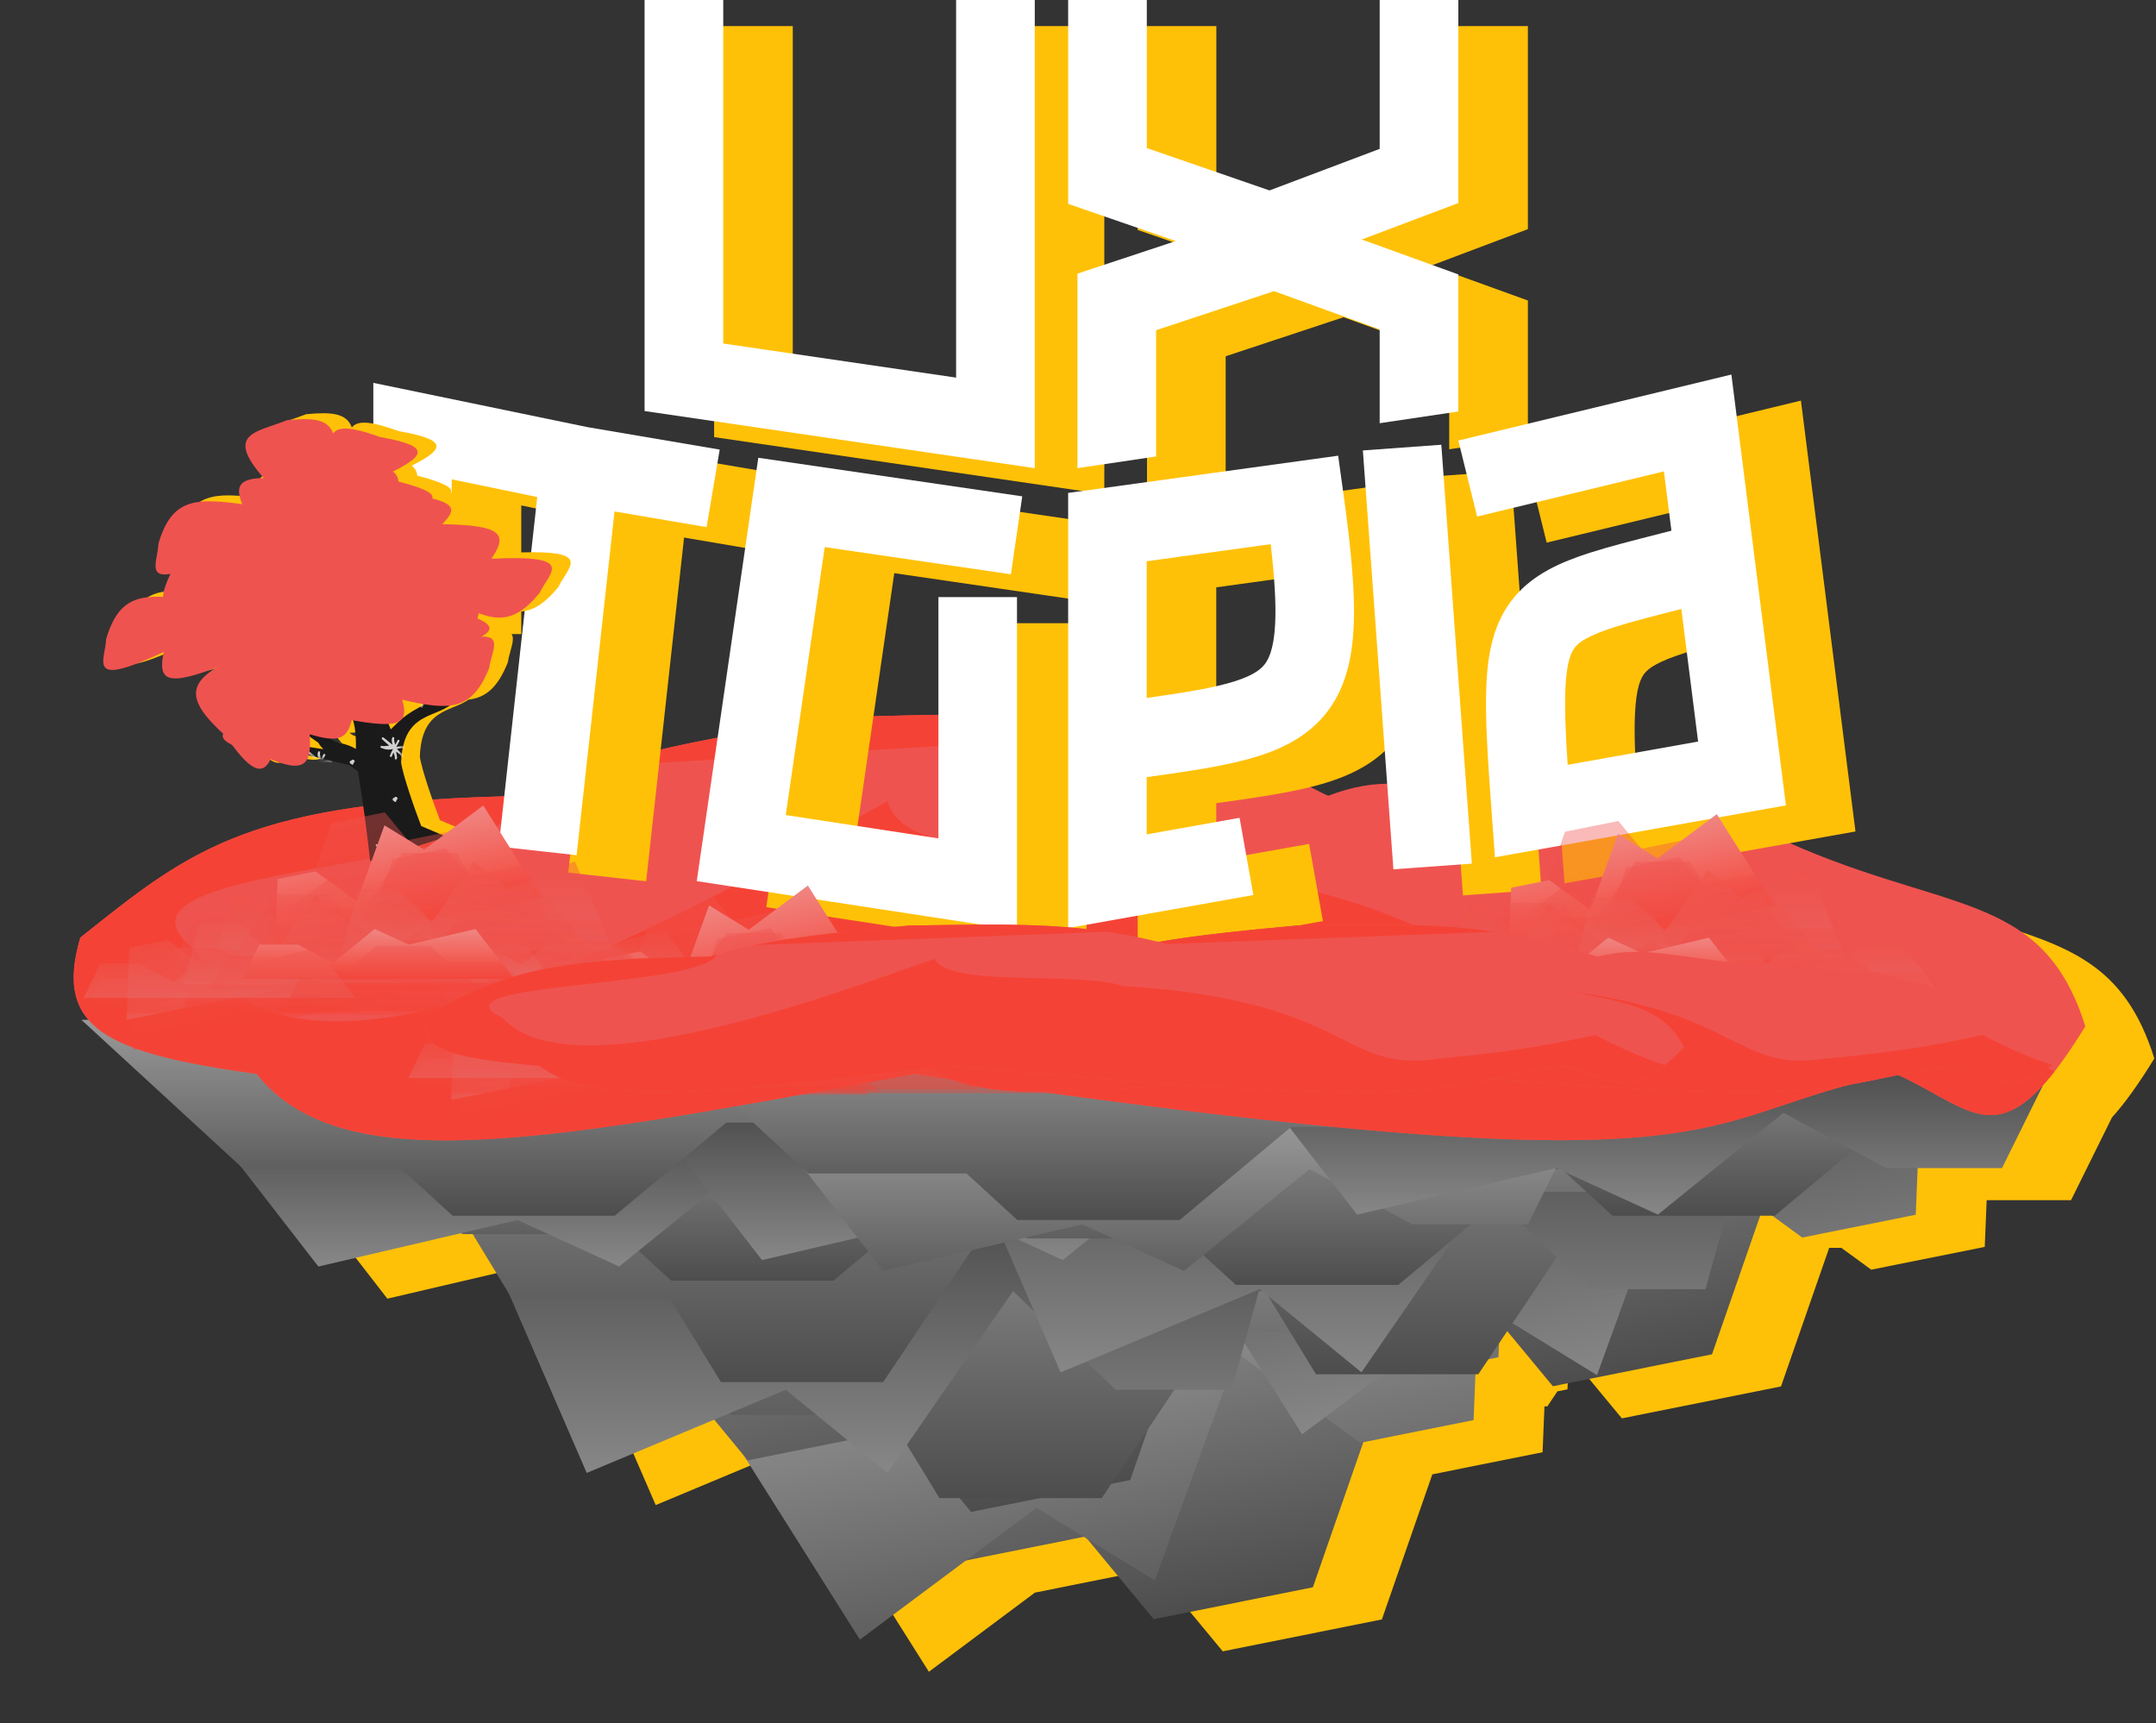 <svg width="603" height="482" viewBox="0 0 603 482" fill="none" xmlns="http://www.w3.org/2000/svg">
<rect x="0" y="0" width="603" height="482" fill="#333333" stroke="none"/>
<path d="M43.54 269.819C73.088 246.298 90.194 232.681 167.052 231.589C188.482 221.057 208.907 216.352 256.025 209.497C258.612 209.435 261.146 209.372 263.631 209.31C313.502 208.067 343.701 207.314 390.695 231.589C405.184 226.069 414.435 228.065 431.949 231.845C448.454 235.407 472.296 240.552 514.773 242.483C530.005 249.7 543.23 253.774 554.573 257.269C578.607 264.673 594.196 269.476 602.536 296.049C598.059 303.335 594.184 308.698 590.69 312.536L579.233 335.693H555.639L555.105 348.753L523.357 355.124L514.983 349.009H511.599L498.118 387.782L453.611 396.713L440.847 381.298L438.559 384.714L438.401 388.594L435.58 389.16L432.76 393.369H431.958L431.435 406.18L400.602 412.367L386.494 452.943L341.987 461.874L323.421 439.451L322.416 438.834L289.445 445.451L259.795 467.588L227.321 416.089L219.057 406.062L183.394 420.962L161.686 370.911L151.498 354.154H148.592L148.308 353.893L108.342 363.232L86.634 335.236L42.066 294.233H44.049C39.379 288.862 38.726 281.597 41.764 271.233C42.361 270.758 42.953 270.287 43.54 269.819Z" fill="#FFC107"/>
<path d="M260.218 438.454L199.017 364.192L421.553 319.537L419.1 379.606L387.351 385.977L367.193 443.954L322.686 452.885L303.539 429.761L260.218 438.454Z" fill="url(#paint0_linear)"/>
<path d="M371.843 373.293L310.642 299.031L533.178 254.376L530.725 314.445L498.976 320.815L478.818 378.793L434.311 387.724L415.164 364.6L371.843 373.293Z" fill="url(#paint1_linear)"/>
<path d="M240.495 458.599L192.053 381.777L414.589 337.122L412.135 397.191L380.387 403.561L346.029 378.472L322.982 442.047L289.889 421.721L240.495 458.599Z" fill="url(#paint2_linear)"/>
<path d="M364.165 401.172L315.723 324.35L538.259 279.695L535.806 339.764L504.057 346.135L469.7 321.046L446.652 384.62L413.559 364.294L364.165 401.172Z" fill="url(#paint3_linear)"/>
<path d="M209.134 408.451L147.933 334.189L370.469 289.535L368.015 349.603L336.267 355.974L316.108 413.952L271.601 422.883L252.454 399.759L209.134 408.451Z" fill="url(#paint4_linear)"/>
<path d="M204.344 395.744L158.95 321.082H385.922L371.698 372.479H339.317L308.146 419.008H262.752L248.528 395.744H204.344Z" fill="url(#paint5_linear)"/>
<path d="M309.66 361.118L264.265 286.456H491.237L477.014 337.854H444.632L413.461 384.382H368.067L353.843 361.118H309.66Z" fill="url(#paint6_linear)"/>
<path d="M164.094 411.974L131.713 337.312H358.685L344.462 388.71H312.08L283.33 361.117L248.225 411.974L219.778 388.71L164.094 411.974Z" fill="url(#paint7_linear)"/>
<path d="M296.646 383.841L264.265 309.179H491.237L477.014 360.577H444.632L415.882 332.984L380.777 383.841L352.33 360.577L296.646 383.841Z" fill="url(#paint8_linear)"/>
<path d="M143.214 363.282L97.819 288.621H324.791L310.568 340.018H278.186L247.015 386.546H201.621L187.397 363.282H143.214Z" fill="url(#paint9_linear)"/>
<path d="M129.293 345.166L83.899 303.403H310.871L296.647 332.153H264.266L233.095 358.179H187.701L173.477 345.166H129.293Z" fill="url(#paint10_linear)"/>
<path d="M234.609 325.798L189.214 284.035H416.186L401.963 312.785H369.581L338.41 338.811H293.016L278.792 325.798H234.609Z" fill="url(#paint11_linear)"/>
<path d="M89.044 354.245L56.662 312.482H283.634L269.411 341.232H237.029L208.279 325.798L173.174 354.245L144.727 341.232L89.044 354.245Z" fill="url(#paint12_linear)"/>
<path d="M213.122 352.43L180.741 310.667H407.713L393.489 339.417H361.108L332.358 323.982L297.253 352.43L268.806 339.417L213.122 352.43Z" fill="url(#paint13_linear)"/>
<path d="M68.163 327.008L22.768 285.245H249.74L235.517 313.995H203.135L171.964 340.021H126.57L112.346 327.008H68.163Z" fill="url(#paint14_linear)"/>
<path d="M287.265 346.376L241.87 304.613H468.842L454.619 333.363H422.237L391.066 359.389H345.672L331.449 346.376H287.265Z" fill="url(#paint15_linear)"/>
<path d="M392.58 327.008L347.185 285.245H574.157L559.934 313.995H527.552L496.382 340.021H450.987L436.764 327.008H392.58Z" fill="url(#paint16_linear)"/>
<path d="M247.015 355.454L214.633 313.691H441.605L427.382 342.441H395L366.251 327.007L331.146 355.454L302.699 342.441L247.015 355.454Z" fill="url(#paint17_linear)"/>
<path d="M379.567 339.718L347.185 297.956H574.157L559.934 326.705H527.552L498.803 311.271L463.698 339.718L435.25 326.705L379.567 339.718Z" fill="url(#paint18_linear)"/>
<path d="M226.134 328.218L180.739 286.455H407.711L393.488 315.205H361.106L329.936 341.231H284.541L270.318 328.218H226.134Z" fill="url(#paint19_linear)"/>
<path d="M147.752 222.6C69.367 223.714 53.132 237.856 22.464 262.245C15 287.715 29.82 294.473 71.793 300.376C96.056 330.848 155.303 318.708 255.791 300.376C494.453 335.204 468.689 312.458 530.276 300.376C552.824 310.527 559.714 325.345 583.236 287.06C570.96 247.946 542.978 256.001 495.473 233.495C407.92 229.514 399.538 211.879 371.395 222.6C322.06 197.117 291.234 199.216 236.725 200.509C189.607 207.364 169.183 212.069 147.752 222.6Z" fill="#EF5350"/>
<path fill-rule="evenodd" clip-rule="evenodd" d="M430.627 281.386C444.132 292.115 453.671 299.694 472.775 295.232C501.408 290.805 517.137 287.594 543.591 278.285C555.676 288.293 565.172 294.821 574.649 299.664C561.072 317.041 553.373 312.771 540.926 305.868C537.745 304.103 534.254 302.167 530.276 300.376C517.06 302.969 507.866 306.053 499.219 308.953C467.57 319.569 443.238 327.73 255.791 300.376C252.176 301.036 248.614 301.687 245.105 302.329C151.086 319.526 95.183 329.751 71.793 300.376C29.82 294.473 15 287.715 22.464 262.245C23.061 261.77 23.653 261.299 24.24 260.831C53.788 237.31 70.894 223.693 147.752 222.6C148.865 222.054 149.976 221.522 151.087 221.006C147.217 232.277 119.436 237.281 93.837 241.892C63.662 247.327 36.519 252.216 55.147 266.179C83.414 316.675 191.442 255.957 236.489 230.638C241.117 228.037 245.081 225.809 248.224 224.114C251.693 236.329 273.432 237.139 294.721 237.932C309.627 238.487 324.313 239.035 332.355 243.482C389.952 249.07 413.484 267.766 430.627 281.386ZM167.971 214.329L325.323 204.935C300.016 198.934 276.187 199.528 244.332 200.322C241.847 200.384 239.313 200.447 236.725 200.509C204.049 205.263 184.21 208.983 167.971 214.329Z" fill="#F44336"/>
<path fill-rule="evenodd" clip-rule="evenodd" d="M221.729 7.294V103.372L286.859 112.91V7.294H308.858V138.24L199.73 122.258V7.294H221.729Z" fill="#FFC107"/>
<path fill-rule="evenodd" clip-rule="evenodd" d="M405.324 48.938V7.294H427.324V64.089L400.303 74.278L427.324 84.05V122.442L427.316 122.39L405.324 125.662V99.422L375.761 88.73L342.8 99.647V134.966L320.8 138.24V83.825L348.303 74.716L318.195 64.319V7.294H340.194V48.708L374.51 60.557L405.324 48.938Z" fill="#FFC107"/>
<path fill-rule="evenodd" clip-rule="evenodd" d="M158.929 244.07L169.71 146.311L145.789 141.364L145.789 177.35H123.865L123.865 114.378L183.726 126.756L220.738 133.045L217.076 154.727L191.322 150.351L180.721 246.488L158.929 244.07Z" fill="#FFC107"/>
<path fill-rule="evenodd" clip-rule="evenodd" d="M231.536 135.33L305.356 146.12L302.186 167.923L250.111 160.311L239.214 235.259L281.911 241.79V174.308H303.886V267.439L214.319 253.739L231.536 135.33Z" fill="#FFC107"/>
<path fill-rule="evenodd" clip-rule="evenodd" d="M393.714 134.748L395.217 145.612C397.341 160.962 398.548 173.319 398.022 183.119C397.489 193.059 395.103 201.932 388.595 208.786C382.334 215.38 373.729 218.493 364.729 220.565C357.893 222.138 349.616 223.35 340.167 224.65L340.167 240.661L366.137 236.035L369.996 257.629L318.195 266.857L318.195 145.162L393.714 134.748ZM340.167 202.502C348.126 201.389 354.505 200.407 359.791 199.19C367.628 197.386 370.955 195.479 372.649 193.695C374.095 192.172 375.686 189.311 376.081 181.946C376.38 176.369 375.952 169.128 374.843 159.493L340.167 164.275L340.167 202.502Z" fill="#FFC107"/>
<path fill-rule="evenodd" clip-rule="evenodd" d="M503.691 112.05L518.945 232.56L437.569 247.07L436.677 234.938C435.564 219.813 434.758 207.942 435.169 198.824C435.58 189.679 437.251 181.29 442.81 174.506C448.254 167.862 456.057 164.481 464.181 161.879C469.564 160.155 476.279 158.443 484.009 156.472C484.964 156.228 485.935 155.981 486.92 155.729L484.821 139.14L432.579 151.771L427.324 130.515L503.691 112.05ZM489.692 177.624C489.318 177.72 488.948 177.814 488.582 177.907C481.387 179.74 475.75 181.175 470.998 182.697C463.705 185.033 461.198 186.821 460.001 188.283C458.917 189.606 457.612 192.26 457.273 199.797C457.03 205.196 457.302 212.067 457.893 221.211L494.385 214.704L489.692 177.624Z" fill="#FFC107"/>
<path fill-rule="evenodd" clip-rule="evenodd" d="M422.564 131.686L431.108 248.846L409.164 250.437L400.62 133.278L422.564 131.686Z" fill="#FFC107"/>
<path fill-rule="evenodd" clip-rule="evenodd" d="M202.279 0V96.078L267.409 105.616V0H289.408V130.946L180.28 114.965V0H202.279Z" fill="white"/>
<path fill-rule="evenodd" clip-rule="evenodd" d="M385.874 41.644V0H407.873V56.795L380.853 66.984L407.873 76.756V115.148L407.866 115.096L385.874 118.368V92.128L356.311 81.436L323.35 92.353V127.672L301.35 130.946V76.531L328.853 67.422L298.745 57.026V0H320.744V41.414L355.059 53.263L385.874 41.644Z" fill="white"/>
<path fill-rule="evenodd" clip-rule="evenodd" d="M139.479 236.777L150.26 139.017L126.338 134.071L126.338 170.056H104.414L104.414 107.084L164.276 119.462L201.288 125.751L197.626 147.433L171.872 143.057L161.27 239.194L139.479 236.777Z" fill="white"/>
<path fill-rule="evenodd" clip-rule="evenodd" d="M212.086 128.036L285.906 138.826L282.736 160.629L230.661 153.017L219.763 227.965L262.461 234.496V167.014H284.436V260.145L194.869 246.446L212.086 128.036Z" fill="white"/>
<path fill-rule="evenodd" clip-rule="evenodd" d="M374.264 127.454L375.767 138.318C377.891 153.668 379.098 166.025 378.572 175.825C378.039 185.765 375.653 194.638 369.145 201.492C362.884 208.086 354.279 211.199 345.278 213.271C338.443 214.844 330.165 216.056 320.717 217.356L320.717 233.367L346.687 228.741L350.546 250.336L298.745 259.563L298.745 137.868L374.264 127.454ZM320.717 195.208C328.676 194.095 335.055 193.113 340.341 191.896C348.178 190.092 351.505 188.185 353.199 186.401C354.645 184.878 356.236 182.017 356.631 174.652C356.93 169.075 356.502 161.834 355.393 152.2L320.717 156.981L320.717 195.208Z" fill="white"/>
<path fill-rule="evenodd" clip-rule="evenodd" d="M484.241 104.756L499.495 225.266L418.119 239.776L417.226 227.644C416.114 212.519 415.308 200.648 415.718 191.53C416.13 182.385 417.801 173.996 423.359 167.212C428.804 160.568 436.607 157.187 444.731 154.585C450.114 152.861 456.829 151.149 464.559 149.178C465.514 148.934 466.485 148.687 467.47 148.435L465.371 131.846L413.129 144.478L407.874 123.221L484.241 104.756ZM470.242 170.33C469.868 170.426 469.498 170.52 469.132 170.613C461.936 172.446 456.299 173.881 451.548 175.403C444.255 177.739 441.748 179.527 440.55 180.989C439.467 182.312 438.162 184.966 437.823 192.503C437.58 197.902 437.851 204.773 438.443 213.917L474.935 207.41L470.242 170.33Z" fill="white"/>
<path fill-rule="evenodd" clip-rule="evenodd" d="M403.114 124.392L411.658 241.552L389.714 243.143L381.17 125.984L403.114 124.392Z" fill="white"/>
<path d="M473.55 234.467L494.055 259.347L419.497 274.308L420.319 254.183L430.956 252.049L437.71 232.624L452.621 229.632L459.036 237.379L473.55 234.467Z" fill="url(#paint20_linear)" fill-opacity="0.4"/>
<path d="M436.151 256.298L456.656 281.178L382.098 296.14L382.92 276.014L393.557 273.88L400.31 254.455L415.222 251.463L421.637 259.21L436.151 256.298Z" fill="url(#paint21_linear)" fill-opacity="0.4"/>
<path d="M480.158 227.717L496.388 253.455L421.83 268.416L422.652 248.291L433.289 246.157L444.8 254.562L452.522 233.263L463.609 240.072L480.158 227.717Z" fill="url(#paint22_linear)"/>
<path d="M438.724 246.958L454.954 272.696L380.396 287.657L381.218 267.532L391.855 265.398L403.366 273.803L411.088 252.504L422.175 259.313L438.724 246.958Z" fill="url(#paint23_linear)" fill-opacity="0.4"/>
<path d="M490.665 244.518L511.17 269.399L436.612 284.36L437.434 264.235L448.071 262.1L454.824 242.676L469.736 239.683L476.151 247.431L490.665 244.518Z" fill="url(#paint24_linear)" fill-opacity="0.4"/>
<path d="M492.27 248.777L507.479 273.792L431.434 273.792L436.2 256.572L447.049 256.572L457.492 240.983L472.701 240.983L477.466 248.777L492.27 248.777Z" fill="url(#paint25_linear)" fill-opacity="0.4"/>
<path d="M456.986 260.378L472.194 285.392L396.15 285.392L400.916 268.172L411.765 268.172L422.208 252.583L437.417 252.583L442.182 260.378L456.986 260.378Z" fill="url(#paint26_linear)" fill-opacity="0.4"/>
<path d="M505.755 243.339L516.604 268.354L440.559 268.354L445.325 251.134L456.174 251.134L465.806 260.378L477.568 243.339L487.098 251.134L505.755 243.339Z" fill="url(#paint27_linear)" fill-opacity="0.4"/>
<path d="M461.345 252.765L472.194 277.779L396.15 277.779L400.916 260.559L411.765 260.559L421.397 269.804L433.158 252.765L442.689 260.559L461.345 252.765Z" fill="url(#paint28_linear)" fill-opacity="0.4"/>
<path d="M512.751 259.653L527.96 284.667L451.915 284.667L456.681 267.447L467.53 267.447L477.973 251.858L493.182 251.858L497.947 259.653L512.751 259.653Z" fill="url(#paint29_linear)" fill-opacity="0.4"/>
<path d="M517.415 265.722L532.624 279.715L456.58 279.715L461.346 270.082L472.194 270.082L482.638 261.363L497.847 261.363L502.612 265.722L517.415 265.722Z" fill="url(#paint30_linear)" fill-opacity="0.4"/>
<path d="M482.13 272.212L497.339 286.204L421.295 286.204L426.06 276.572L436.909 276.572L447.353 267.852L462.562 267.852L467.327 272.212L482.13 272.212Z" fill="url(#paint31_linear)" fill-opacity="0.4"/>
<path d="M530.901 262.681L541.75 276.673L465.705 276.673L470.471 267.041L481.32 267.041L490.952 272.212L502.713 262.681L512.244 267.041L530.901 262.681Z" fill="url(#paint32_linear)" fill-opacity="0.4"/>
<path d="M489.33 263.289L500.179 277.281L424.135 277.281L428.9 267.649L439.749 267.649L449.381 272.82L461.143 263.289L470.674 267.649L489.33 263.289Z" fill="url(#paint33_linear)" fill-opacity="0.4"/>
<path d="M537.897 271.806L553.105 285.798L477.061 285.798L481.827 276.166L492.676 276.166L503.119 267.446L518.328 267.446L523.093 271.806L537.897 271.806Z" fill="url(#paint34_linear)" fill-opacity="0.4"/>
<path d="M464.489 265.317L479.698 279.309L403.654 279.309L408.42 269.677L419.268 269.677L429.712 260.957L444.921 260.957L449.686 265.317L464.489 265.317Z" fill="url(#paint35_linear)" fill-opacity="0.4"/>
<path d="M429.205 271.805L444.414 285.798L368.37 285.798L373.136 276.165L383.985 276.165L394.428 267.446L409.637 267.446L414.402 271.805L429.205 271.805Z" fill="url(#paint36_linear)" fill-opacity="0.4"/>
<path d="M477.975 262.275L488.823 276.267L412.779 276.267L417.545 266.635L428.394 266.635L438.026 271.806L449.787 262.275L459.318 266.635L477.975 262.275Z" fill="url(#paint37_linear)"/>
<path d="M433.565 267.547L444.414 281.54L368.37 281.54L373.136 271.907L383.985 271.907L393.617 277.078L405.378 267.547L414.909 271.907L433.565 267.547Z" fill="url(#paint38_linear)" fill-opacity="0.4"/>
<path d="M484.97 271.4L500.179 285.392L424.135 285.392L428.901 275.76L439.75 275.76L450.193 267.04L465.402 267.04L470.167 271.4L484.97 271.4Z" fill="url(#paint39_linear)" fill-opacity="0.4"/>
<path d="M219.343 254.44L239.848 279.32L165.29 294.281L166.112 274.156L176.749 272.021L183.503 252.597L198.414 249.605L204.829 257.352L219.343 254.44Z" fill="url(#paint40_linear)" fill-opacity="0.4"/>
<path d="M181.944 276.271L202.448 301.151L127.89 316.112L128.712 295.987L139.349 293.853L146.103 274.428L161.015 271.436L167.43 279.183L181.944 276.271Z" fill="url(#paint41_linear)" fill-opacity="0.4"/>
<path d="M225.951 247.69L242.181 273.428L167.623 288.389L168.445 268.264L179.082 266.129L190.593 274.535L198.315 253.235L209.402 260.045L225.951 247.69Z" fill="url(#paint42_linear)"/>
<path d="M184.517 266.931L200.747 292.669L126.189 307.63L127.011 287.505L137.648 285.37L149.159 293.776L156.881 272.476L167.968 279.286L184.517 266.931Z" fill="url(#paint43_linear)" fill-opacity="0.4"/>
<path d="M236.458 264.492L256.962 289.372L182.404 304.333L183.226 284.208L193.863 282.073L200.617 262.649L215.529 259.657L221.944 267.404L236.458 264.492Z" fill="url(#paint44_linear)" fill-opacity="0.4"/>
<path d="M238.063 268.751L253.272 293.766L177.228 293.766L181.993 276.546L192.842 276.546L203.285 260.957L218.494 260.957L223.26 268.751L238.063 268.751Z" fill="url(#paint45_linear)" fill-opacity="0.4"/>
<path d="M202.779 280.351L217.988 305.366L141.943 305.366L146.709 288.146L157.558 288.146L168.001 272.557L183.21 272.557L187.976 280.351L202.779 280.351Z" fill="url(#paint46_linear)" fill-opacity="0.4"/>
<path d="M251.548 263.313L262.397 288.327L186.353 288.327L191.119 271.107L201.968 271.107L211.6 280.352L223.361 263.313L232.892 271.107L251.548 263.313Z" fill="url(#paint47_linear)" fill-opacity="0.4"/>
<path d="M207.139 272.738L217.988 297.752L141.943 297.752L146.709 280.532L157.558 280.532L167.19 289.777L178.952 272.738L188.483 280.532L207.139 272.738Z" fill="url(#paint48_linear)" fill-opacity="0.4"/>
<path d="M258.544 279.626L273.753 304.64L197.709 304.64L202.474 287.42L213.323 287.42L223.766 271.832L238.975 271.832L243.741 279.626L258.544 279.626Z" fill="url(#paint49_linear)" fill-opacity="0.4"/>
<path d="M263.208 285.695L278.416 299.687L202.372 299.687L207.138 290.055L217.987 290.055L228.43 281.335L243.639 281.335L248.404 285.695L263.208 285.695Z" fill="url(#paint50_linear)" fill-opacity="0.4"/>
<path d="M227.922 292.184L243.131 306.177L167.087 306.177L171.852 296.544L182.701 296.544L193.145 287.825L208.354 287.825L213.119 292.184L227.922 292.184Z" fill="url(#paint51_linear)" fill-opacity="0.4"/>
<path d="M276.693 282.653L287.542 296.646L211.497 296.646L216.263 287.013L227.112 287.013L236.744 292.184L248.505 282.653L258.036 287.013L276.693 282.653Z" fill="url(#paint52_linear)" fill-opacity="0.4"/>
<path d="M235.122 283.262L245.971 297.254L169.927 297.254L174.692 287.622L185.541 287.622L195.173 292.793L206.935 283.262L216.466 287.622L235.122 283.262Z" fill="url(#paint53_linear)" fill-opacity="0.4"/>
<path d="M283.689 291.778L298.897 305.771L222.853 305.771L227.619 296.138L238.468 296.138L248.911 287.419L264.12 287.419L268.885 291.778L283.689 291.778Z" fill="url(#paint54_linear)" fill-opacity="0.4"/>
<path d="M210.281 285.29L225.49 299.282L149.446 299.282L154.211 289.649L165.06 289.649L175.503 280.93L190.712 280.93L195.478 285.29L210.281 285.29Z" fill="url(#paint55_linear)" fill-opacity="0.4"/>
<path d="M174.997 291.778L190.206 305.771L114.162 305.771L118.927 296.138L129.776 296.138L140.219 287.419L155.428 287.419L160.194 291.778L174.997 291.778Z" fill="url(#paint56_linear)" fill-opacity="0.4"/>
<path d="M223.766 282.248L234.615 296.24L158.571 296.24L163.336 286.607L174.185 286.607L183.817 291.778L195.579 282.248L205.11 286.607L223.766 282.248Z" fill="url(#paint57_linear)"/>
<path d="M179.357 287.52L190.206 301.512L114.162 301.512L118.927 291.88L129.776 291.88L139.408 297.051L151.17 287.52L160.701 291.88L179.357 287.52Z" fill="url(#paint58_linear)" fill-opacity="0.4"/>
<path d="M230.762 291.372L245.971 305.365L169.927 305.365L174.692 295.732L185.541 295.732L195.984 287.013L211.193 287.013L215.959 291.372L230.762 291.372Z" fill="url(#paint59_linear)" fill-opacity="0.4"/>
<path fill-rule="evenodd" clip-rule="evenodd" d="M156.195 164.124C150.361 171.394 145.563 172.324 139.16 169.874C139.071 170.224 138.985 170.576 138.903 170.927C138.854 171.061 138.805 171.195 138.755 171.327C143.537 173.341 142.622 174.872 139.923 176.43C144.4 176.171 143.664 178.845 142.769 182.096C142.489 183.113 142.193 184.187 142.037 185.245C139.24 192.285 135.867 195.122 131.03 195.689C129.8 196.563 128.365 197.155 126.897 197.76C122.496 199.574 117.797 201.512 117.424 211.547C117.821 214.953 121.298 224.874 123.048 229.395L130.191 232.427L108.773 239.176C107.732 229.93 106.774 222.622 105.347 214.092C104.543 213.5 103.751 212.92 102.962 212.345C99.586 211.509 95.998 210.652 91.564 209.621C90.526 213.239 87.324 213.312 80.928 210.7C78.652 215.446 75.391 213.702 70.119 206.67C67.986 205.634 67.175 204.639 67.659 203.578C58.216 194.879 57.551 190.066 65.809 185.059C51.572 190.444 49.407 188.494 51.046 180.701C32.899 189.203 33.572 185.448 34.505 180.246C34.691 179.207 34.888 178.111 34.947 177.043C37.87 167.136 42.572 164.914 50.847 165.289C50.916 164.806 50.97 164.32 50.996 163.84C51.57 161.896 52.213 160.247 52.937 158.856C48.016 159.778 48.518 156.978 49.133 153.55C49.319 152.512 49.516 151.415 49.575 150.347C53.287 137.766 59.868 137.579 72.995 139.365C70.74 133.895 72.758 132.167 78.991 132.045C69.625 121.38 74.704 119.648 81.756 117.244C83 116.819 84.306 116.374 85.605 115.855C92.659 115.185 96.935 115.508 98.406 119.566C100.11 117.354 104.228 117.965 111.571 120.587C124.418 122.901 125.285 125.193 115.152 130.232C116.077 130.963 116.591 131.869 116.692 133.028C124.327 135.015 126.718 136.48 126.133 137.757C133.428 139.604 132.005 141.713 128.929 144.958C145.797 145.226 147.328 147.797 142.688 154.63C162.704 153.65 160.656 156.869 157.819 161.328C157.253 162.218 156.655 163.158 156.195 164.124ZM91.898 204.407C91.962 205.489 91.971 206.454 91.921 207.309C92.852 207.464 94.034 207.649 95.684 207.903C95.545 207.744 95.414 207.601 95.29 207.467L95.29 207.466C94.887 207.027 94.563 206.674 94.291 206.102C93.519 205.553 92.723 204.99 91.898 204.407ZM124.09 195.346C122.152 195.035 120.035 194.583 117.714 194.048C118.488 196.551 118.494 198.248 117.72 199.322C119.042 198.21 120.765 197.059 124.09 195.346ZM116.825 200.119C116.113 200.534 115.142 200.761 113.91 200.836C114.102 201.31 114.307 201.813 114.525 202.348C114.979 201.919 115.377 201.527 115.753 201.157C116.121 200.795 116.468 200.453 116.825 200.119ZM97.739 204.934C101.239 205.103 102.684 203.471 103.606 199.78C103.737 199.802 103.867 199.824 103.996 199.846C104.518 201.632 104.854 203.934 104.783 207.832C103.334 206.912 101.796 206.522 100.538 206.203C99.599 205.965 98.815 205.766 98.341 205.415C98.138 205.265 97.937 205.104 97.739 204.934Z" fill="#FFC107"/>
<path d="M99.541 209.484C99.723 199.521 97.246 199.984 95.81 192.851L104.871 189.995L104.914 190.23C105.793 195.044 105.929 195.788 109.284 204C109.738 203.571 110.136 203.179 110.512 202.809C113.311 200.051 114.867 198.519 129.102 192.171C128.089 196.76 124.956 198.051 121.655 199.412C117.255 201.226 112.556 203.164 112.182 213.199C112.58 216.605 116.056 226.526 117.806 231.047L124.95 234.079L103.531 240.827C102.491 231.581 101.533 224.274 100.106 215.744C99.301 215.152 98.51 214.572 97.721 213.996C93.141 212.863 88.172 211.69 81.23 210.098L81.638 207.913L81.778 207.946C84.664 208.629 85.11 208.735 90.443 209.555C90.304 209.395 90.172 209.253 90.049 209.118C89.646 208.679 89.322 208.326 89.05 207.754C85.786 205.435 82.115 202.857 77.56 199.681L78.766 197.813C78.812 197.846 78.857 197.877 78.901 197.909C81.686 199.876 82.115 200.179 87.417 203.398C87.328 203.184 87.241 202.99 87.16 202.806C86.549 201.438 86.211 200.678 87.129 196.958C89.231 198.968 88.973 199.742 88.702 200.558C88.341 201.645 90.552 205.182 93.1 207.067C94.209 207.887 97.011 207.876 99.541 209.484Z" fill="#1A1A1A"/>
<mask id="mask0" style="mask-type:alpha" maskUnits="userSpaceOnUse" x="77" y="182" width="64" height="63">
<path d="M99.541 209.484C99.723 199.521 97.246 199.984 95.81 192.851L104.871 189.995L104.914 190.23C105.793 195.044 105.929 195.788 109.284 204C109.738 203.571 110.136 203.179 110.512 202.809C113.311 200.051 114.867 198.519 129.102 192.171C128.089 196.76 124.956 198.051 121.655 199.412C117.255 201.226 112.556 203.164 112.182 213.199C112.58 216.605 116.056 226.526 117.806 231.047L124.95 234.079L103.531 240.827C102.491 231.581 101.533 224.274 100.106 215.744C99.301 215.152 98.51 214.572 97.721 213.996C93.141 212.863 88.172 211.69 81.23 210.098L81.638 207.913L81.778 207.946C84.664 208.629 85.11 208.735 90.443 209.555C90.304 209.395 90.172 209.253 90.049 209.118C89.646 208.679 89.322 208.326 89.05 207.754C85.786 205.435 82.115 202.857 77.56 199.681L78.766 197.813C78.812 197.846 78.857 197.877 78.901 197.909C81.686 199.876 82.115 200.179 87.417 203.398C87.328 203.184 87.241 202.99 87.16 202.806C86.549 201.438 86.211 200.678 87.129 196.958C89.231 198.968 88.973 199.742 88.702 200.558C88.341 201.645 90.552 205.182 93.1 207.067C94.209 207.887 97.011 207.876 99.541 209.484Z" fill="#1A1A1A"/>
</mask>
<g mask="url(#mask0)">
<path fill-rule="evenodd" clip-rule="evenodd" d="M99.055 213.228C99.042 213.204 99.024 213.176 98.998 213.148C98.984 213.133 98.969 213.119 98.953 213.105L98.878 213.3C98.879 213.326 98.878 213.352 98.876 213.375C98.877 213.375 98.877 213.375 98.878 213.374C98.955 213.344 99.01 213.298 99.04 213.267C99.047 213.26 99.053 213.254 99.057 213.249C99.056 213.243 99.056 213.235 99.055 213.228ZM99.059 213.28C99.027 213.339 98.986 213.406 98.938 213.463C98.911 213.495 98.875 213.534 98.831 213.571C98.818 213.607 98.805 213.637 98.796 213.658C98.791 213.668 98.785 213.681 98.781 213.689C98.78 213.693 98.778 213.695 98.778 213.697C98.776 213.701 98.775 213.704 98.774 213.705L98.735 213.806L98.733 213.804C98.733 213.804 98.733 213.804 98.733 213.804C98.723 213.823 98.71 213.843 98.694 213.863C98.692 213.865 98.691 213.867 98.689 213.869C98.677 213.873 98.665 213.877 98.654 213.88L98.64 213.918C98.656 213.904 98.672 213.888 98.689 213.869C98.73 213.854 98.774 213.83 98.818 213.794C98.816 213.795 98.814 213.797 98.805 213.805C98.805 213.806 98.804 213.807 98.803 213.807C98.795 213.814 98.782 213.827 98.767 213.839C98.736 213.866 98.692 213.9 98.634 213.931L98.625 213.956L98.616 213.952C98.611 213.95 98.607 213.949 98.602 213.947C98.593 213.952 98.585 213.955 98.581 213.958L98.575 213.96C98.573 213.961 98.573 213.961 98.573 213.961L98.576 213.96C98.577 213.959 98.58 213.958 98.583 213.956C98.587 213.954 98.593 213.951 98.6 213.946C98.598 213.946 98.596 213.945 98.594 213.944C98.588 213.942 98.58 213.939 98.568 213.935C98.55 213.928 98.524 213.919 98.496 213.906L98.482 213.901C98.464 213.894 98.449 213.887 98.442 213.884C98.438 213.882 98.43 213.878 98.426 213.876C98.425 213.876 98.424 213.876 98.424 213.875C98.42 213.874 98.418 213.873 98.418 213.873C98.418 213.873 98.421 213.874 98.426 213.876L98.427 213.876C98.429 213.877 98.436 213.879 98.447 213.882C98.349 213.829 98.285 213.754 98.244 213.684C98.232 213.681 98.222 213.677 98.213 213.674C98.212 213.673 98.211 213.673 98.21 213.673C98.187 213.664 98.147 213.649 98.124 213.639C98.117 213.636 98.111 213.634 98.109 213.633C98.105 213.632 98.101 213.63 98.097 213.628C98.132 213.657 98.168 213.677 98.203 213.69C98.159 213.673 98.12 213.651 98.084 213.623C98.014 213.591 97.956 213.544 97.911 213.488L97.867 213.471L97.879 213.441C97.806 213.322 97.788 213.172 97.842 213.032C97.915 212.842 98.099 212.728 98.291 212.734C98.295 212.726 98.3 212.717 98.306 212.707C98.312 212.697 98.325 212.675 98.345 212.651C98.345 212.65 98.345 212.65 98.346 212.65C98.354 212.638 98.42 212.555 98.539 212.508C98.618 212.477 98.747 212.453 98.889 212.512C99.023 212.568 99.092 212.669 99.122 212.728C99.172 212.824 99.174 212.913 99.174 212.928C99.174 212.928 99.174 212.929 99.174 212.929C99.175 212.976 99.169 213.014 99.168 213.021C99.168 213.022 99.168 213.022 99.168 213.022C99.162 213.061 99.15 213.104 99.145 213.121C99.131 213.168 99.109 213.24 99.091 213.287C99.089 213.292 99.087 213.298 99.085 213.303C99.085 213.303 99.085 213.304 99.085 213.304L99.085 213.305L99.087 213.314C99.087 213.314 99.087 213.314 99.087 213.315C99.086 213.313 99.086 213.309 99.084 213.304C99.08 213.314 99.076 213.322 99.075 213.324C99.075 213.325 99.075 213.325 99.075 213.325C99.072 213.332 99.071 213.334 99.07 213.335C99.069 213.337 99.069 213.339 99.065 213.346C99.058 213.361 99.052 213.374 99.048 213.386C99.045 213.392 99.044 213.395 99.044 213.395C99.044 213.395 99.046 213.389 99.049 213.379L99.049 213.379C99.051 213.372 99.059 213.337 99.059 213.288C99.059 213.285 99.059 213.283 99.059 213.28ZM98.499 213.715L98.547 213.733L98.499 213.715ZM98.526 212.798C98.53 212.799 98.53 212.799 98.526 212.798C98.526 212.798 98.526 212.798 98.526 212.798ZM99.124 213.148C99.124 213.148 99.124 213.148 99.124 213.147L99.124 213.148C99.124 213.148 99.124 213.148 99.124 213.148Z" fill="white" fill-opacity="0.8"/>
<path fill-rule="evenodd" clip-rule="evenodd" d="M103.899 201.218C103.887 201.194 103.869 201.166 103.842 201.137C103.829 201.122 103.814 201.108 103.797 201.095L103.722 201.289C103.724 201.316 103.723 201.341 103.721 201.365C103.722 201.364 103.722 201.364 103.723 201.364C103.8 201.334 103.854 201.288 103.885 201.257C103.892 201.25 103.897 201.244 103.902 201.239C103.901 201.232 103.9 201.225 103.899 201.218ZM103.904 201.269C103.872 201.328 103.83 201.395 103.783 201.452C103.756 201.484 103.72 201.523 103.676 201.56C103.663 201.596 103.649 201.627 103.64 201.647C103.636 201.658 103.63 201.67 103.626 201.679C103.624 201.682 103.623 201.685 103.622 201.687C103.621 201.691 103.619 201.693 103.619 201.695L103.58 201.795L103.577 201.794C103.577 201.794 103.577 201.794 103.577 201.794C103.567 201.813 103.555 201.832 103.539 201.852C103.537 201.854 103.535 201.856 103.534 201.858C103.522 201.863 103.51 201.866 103.499 201.869L103.484 201.907C103.5 201.894 103.517 201.878 103.534 201.858C103.575 201.843 103.619 201.82 103.662 201.784C103.661 201.785 103.659 201.787 103.65 201.795C103.649 201.796 103.648 201.796 103.648 201.797C103.64 201.804 103.626 201.816 103.612 201.829C103.581 201.855 103.537 201.889 103.479 201.921L103.47 201.945L103.461 201.942C103.455 201.94 103.451 201.938 103.447 201.937C103.438 201.941 103.43 201.945 103.425 201.947L103.419 201.95C103.418 201.95 103.418 201.95 103.418 201.95L103.42 201.949C103.422 201.948 103.424 201.947 103.428 201.945C103.432 201.943 103.437 201.94 103.444 201.936C103.443 201.935 103.441 201.935 103.439 201.934C103.433 201.932 103.425 201.929 103.413 201.924C103.395 201.918 103.369 201.908 103.341 201.896L103.327 201.89C103.309 201.884 103.294 201.877 103.287 201.873C103.282 201.871 103.274 201.868 103.271 201.866C103.27 201.865 103.269 201.865 103.269 201.865C103.265 201.863 103.263 201.862 103.263 201.862C103.263 201.862 103.266 201.864 103.271 201.865L103.271 201.865C103.274 201.866 103.281 201.869 103.292 201.872C103.194 201.818 103.13 201.743 103.089 201.674C103.077 201.67 103.066 201.666 103.058 201.663C103.057 201.663 103.056 201.663 103.055 201.662C103.032 201.654 102.992 201.638 102.969 201.629C102.962 201.626 102.956 201.624 102.953 201.623C102.949 201.621 102.945 201.62 102.942 201.618C102.976 201.646 103.013 201.666 103.048 201.68C103.004 201.663 102.964 201.64 102.929 201.613C102.859 201.581 102.801 201.534 102.756 201.477L102.712 201.46L102.723 201.431C102.651 201.312 102.633 201.161 102.687 201.021C102.76 200.832 102.943 200.717 103.136 200.723C103.14 200.716 103.145 200.706 103.151 200.696C103.156 200.687 103.17 200.665 103.189 200.64C103.19 200.64 103.19 200.64 103.19 200.639C103.199 200.628 103.264 200.544 103.383 200.497C103.462 200.467 103.592 200.442 103.733 200.502C103.868 200.558 103.937 200.658 103.967 200.717C104.017 200.813 104.019 200.902 104.019 200.917C104.019 200.918 104.019 200.918 104.019 200.919C104.02 200.965 104.014 201.003 104.013 201.011C104.013 201.011 104.013 201.012 104.013 201.012C104.006 201.051 103.994 201.093 103.989 201.111C103.976 201.158 103.954 201.229 103.936 201.276C103.934 201.282 103.932 201.287 103.929 201.292C103.93 201.293 103.93 201.293 103.93 201.294L103.93 201.294L103.931 201.303C103.931 201.304 103.931 201.304 103.931 201.304C103.931 201.303 103.93 201.299 103.929 201.293C103.925 201.304 103.921 201.312 103.92 201.314C103.92 201.314 103.92 201.314 103.92 201.314C103.916 201.321 103.916 201.323 103.915 201.325C103.914 201.327 103.913 201.328 103.91 201.336C103.903 201.35 103.897 201.364 103.893 201.375C103.89 201.381 103.889 201.384 103.889 201.384C103.889 201.384 103.891 201.379 103.894 201.368L103.894 201.368C103.895 201.361 103.904 201.326 103.904 201.277C103.904 201.275 103.904 201.272 103.904 201.269ZM103.344 201.704L103.392 201.722L103.344 201.704ZM103.371 200.787C103.374 200.788 103.375 200.789 103.371 200.787C103.371 200.787 103.371 200.787 103.371 200.787ZM103.969 201.138C103.969 201.137 103.969 201.137 103.969 201.137L103.969 201.137C103.969 201.137 103.969 201.137 103.969 201.138Z" fill="white" fill-opacity="0.8"/>
<path fill-rule="evenodd" clip-rule="evenodd" d="M118.464 197.225C118.451 197.201 118.433 197.173 118.407 197.145C118.393 197.13 118.378 197.116 118.362 197.103L118.287 197.297C118.288 197.323 118.287 197.349 118.285 197.372C118.286 197.372 118.286 197.372 118.287 197.371C118.364 197.341 118.419 197.295 118.449 197.264C118.456 197.257 118.462 197.251 118.466 197.246C118.465 197.24 118.465 197.233 118.464 197.225ZM118.468 197.277C118.436 197.336 118.395 197.403 118.347 197.46C118.32 197.492 118.284 197.531 118.24 197.568C118.227 197.604 118.214 197.634 118.204 197.655C118.2 197.665 118.194 197.678 118.19 197.687C118.189 197.69 118.187 197.692 118.187 197.694C118.185 197.698 118.184 197.701 118.183 197.702L118.144 197.803L118.142 197.802C118.142 197.802 118.142 197.802 118.142 197.802C118.132 197.82 118.119 197.84 118.103 197.86C118.101 197.862 118.099 197.864 118.098 197.866C118.086 197.87 118.074 197.874 118.063 197.877L118.048 197.915C118.064 197.902 118.081 197.885 118.098 197.866C118.139 197.851 118.183 197.827 118.227 197.791C118.225 197.792 118.223 197.794 118.214 197.803C118.213 197.803 118.213 197.804 118.212 197.805C118.204 197.811 118.191 197.824 118.176 197.836C118.145 197.863 118.101 197.897 118.043 197.928L118.034 197.953L118.025 197.95C118.02 197.948 118.016 197.946 118.011 197.944C118.002 197.949 117.994 197.952 117.99 197.955L117.984 197.957C117.982 197.958 117.982 197.958 117.982 197.958L117.985 197.957C117.986 197.956 117.989 197.955 117.992 197.953C117.996 197.951 118.002 197.948 118.008 197.943C118.007 197.943 118.005 197.942 118.003 197.942C117.997 197.939 117.989 197.936 117.977 197.932C117.959 197.925 117.933 197.916 117.905 197.903L117.891 197.898C117.873 197.891 117.858 197.884 117.851 197.881C117.846 197.879 117.838 197.875 117.835 197.873C117.834 197.873 117.833 197.873 117.833 197.873C117.829 197.871 117.827 197.87 117.827 197.87C117.827 197.87 117.83 197.871 117.835 197.873L117.835 197.873C117.838 197.874 117.845 197.876 117.856 197.879C117.758 197.826 117.694 197.751 117.653 197.681C117.641 197.678 117.631 197.674 117.622 197.671C117.621 197.671 117.62 197.67 117.619 197.67C117.596 197.662 117.556 197.646 117.533 197.637C117.526 197.633 117.52 197.631 117.518 197.63C117.514 197.629 117.51 197.627 117.506 197.625C117.541 197.654 117.577 197.674 117.612 197.687C117.568 197.67 117.529 197.648 117.493 197.62C117.423 197.589 117.365 197.542 117.32 197.485L117.276 197.468L117.288 197.438C117.215 197.319 117.197 197.169 117.251 197.029C117.324 196.839 117.508 196.725 117.7 196.731C117.704 196.723 117.709 196.714 117.715 196.704C117.721 196.694 117.734 196.673 117.754 196.648C117.754 196.647 117.754 196.647 117.754 196.647C117.763 196.635 117.829 196.552 117.947 196.505C118.026 196.474 118.156 196.45 118.298 196.509C118.432 196.566 118.501 196.666 118.531 196.725C118.581 196.821 118.583 196.91 118.583 196.925C118.583 196.925 118.583 196.926 118.583 196.926C118.584 196.973 118.578 197.011 118.577 197.019C118.577 197.019 118.577 197.019 118.577 197.019C118.57 197.059 118.558 197.101 118.554 197.118C118.54 197.165 118.518 197.237 118.5 197.284C118.498 197.289 118.496 197.295 118.494 197.3C118.494 197.3 118.494 197.301 118.494 197.301L118.494 197.302L118.495 197.311C118.495 197.311 118.496 197.311 118.496 197.312C118.495 197.31 118.495 197.306 118.493 197.301C118.489 197.311 118.485 197.319 118.484 197.321C118.484 197.322 118.484 197.322 118.484 197.322C118.481 197.329 118.48 197.331 118.479 197.332C118.478 197.334 118.477 197.336 118.474 197.343C118.467 197.358 118.461 197.371 118.457 197.383C118.454 197.389 118.453 197.392 118.453 197.392C118.453 197.392 118.455 197.386 118.458 197.376L118.458 197.376C118.46 197.369 118.468 197.334 118.468 197.285C118.468 197.282 118.468 197.28 118.468 197.277ZM117.908 197.712L117.956 197.73L117.908 197.712ZM117.935 196.795C117.939 196.796 117.939 196.796 117.935 196.795C117.935 196.795 117.935 196.795 117.935 196.795ZM118.533 197.145C118.533 197.145 118.533 197.145 118.533 197.145L118.533 197.145C118.533 197.145 118.533 197.145 118.533 197.145Z" fill="white" fill-opacity="0.8"/>
<path fill-rule="evenodd" clip-rule="evenodd" d="M92.335 226.224C92.322 226.201 92.304 226.172 92.278 226.144C92.264 226.129 92.249 226.115 92.233 226.102L92.158 226.296C92.159 226.322 92.158 226.348 92.156 226.371C92.157 226.371 92.157 226.371 92.158 226.37C92.235 226.34 92.29 226.294 92.32 226.263C92.327 226.256 92.333 226.25 92.337 226.245C92.336 226.239 92.336 226.232 92.335 226.224ZM92.339 226.276C92.307 226.335 92.266 226.402 92.218 226.459C92.191 226.491 92.155 226.53 92.111 226.567C92.098 226.603 92.085 226.633 92.076 226.654C92.071 226.664 92.065 226.677 92.061 226.686C92.06 226.689 92.058 226.691 92.058 226.693C92.056 226.697 92.055 226.7 92.054 226.701L92.015 226.802L92.013 226.801C92.013 226.801 92.013 226.801 92.013 226.801C92.003 226.819 91.99 226.839 91.974 226.859C91.972 226.861 91.97 226.863 91.969 226.865C91.957 226.869 91.945 226.873 91.934 226.876L91.919 226.914C91.935 226.901 91.952 226.884 91.969 226.865C92.01 226.85 92.054 226.826 92.097 226.79C92.096 226.791 92.094 226.793 92.085 226.802C92.084 226.802 92.084 226.803 92.083 226.804C92.075 226.81 92.061 226.823 92.047 226.836C92.016 226.862 91.972 226.896 91.914 226.927L91.905 226.952L91.896 226.949C91.891 226.947 91.887 226.945 91.882 226.943C91.873 226.948 91.865 226.951 91.861 226.954L91.855 226.956C91.853 226.957 91.853 226.957 91.853 226.957L91.856 226.956C91.857 226.955 91.86 226.954 91.863 226.952C91.867 226.95 91.873 226.947 91.879 226.942C91.878 226.942 91.876 226.941 91.874 226.941C91.868 226.938 91.86 226.935 91.848 226.931C91.83 226.924 91.804 226.915 91.776 226.902L91.762 226.897C91.744 226.89 91.729 226.883 91.722 226.88C91.717 226.878 91.71 226.874 91.706 226.872C91.705 226.872 91.704 226.872 91.704 226.872C91.7 226.87 91.698 226.869 91.698 226.869C91.698 226.869 91.701 226.87 91.706 226.872L91.706 226.872C91.709 226.873 91.716 226.876 91.727 226.878C91.629 226.825 91.565 226.75 91.524 226.681C91.512 226.677 91.501 226.673 91.493 226.67C91.492 226.67 91.491 226.669 91.49 226.669C91.467 226.661 91.427 226.645 91.404 226.636C91.397 226.632 91.391 226.63 91.389 226.629C91.385 226.628 91.381 226.626 91.377 226.625C91.412 226.653 91.448 226.673 91.483 226.686C91.439 226.669 91.4 226.647 91.364 226.619C91.294 226.588 91.236 226.541 91.191 226.484L91.147 226.467L91.159 226.437C91.086 226.318 91.068 226.168 91.122 226.028C91.195 225.838 91.379 225.724 91.571 225.73C91.575 225.722 91.58 225.713 91.586 225.703C91.591 225.693 91.605 225.672 91.625 225.647C91.625 225.647 91.625 225.646 91.625 225.646C91.634 225.634 91.7 225.551 91.819 225.504C91.897 225.473 92.027 225.449 92.169 225.508C92.303 225.565 92.372 225.665 92.402 225.724C92.452 225.82 92.454 225.909 92.454 225.924C92.454 225.924 92.454 225.925 92.454 225.925C92.455 225.972 92.449 226.01 92.448 226.018C92.448 226.018 92.448 226.018 92.448 226.018C92.441 226.058 92.429 226.1 92.424 226.117C92.411 226.164 92.389 226.236 92.371 226.283C92.369 226.288 92.367 226.294 92.365 226.299C92.365 226.299 92.365 226.3 92.365 226.3L92.365 226.301L92.366 226.31C92.366 226.31 92.367 226.31 92.367 226.311C92.366 226.309 92.365 226.305 92.364 226.3C92.36 226.31 92.356 226.318 92.355 226.32C92.355 226.321 92.355 226.321 92.355 226.321C92.352 226.328 92.351 226.33 92.35 226.332C92.349 226.333 92.348 226.335 92.345 226.342C92.338 226.357 92.332 226.371 92.328 226.382C92.325 226.388 92.324 226.391 92.324 226.391C92.324 226.391 92.326 226.385 92.329 226.375L92.329 226.375C92.331 226.368 92.339 226.333 92.339 226.284C92.339 226.281 92.339 226.279 92.339 226.276ZM91.779 226.711L91.827 226.729L91.779 226.711ZM91.806 225.794C91.81 225.795 91.81 225.795 91.806 225.794C91.806 225.794 91.806 225.794 91.806 225.794ZM92.404 226.144C92.404 226.144 92.404 226.144 92.404 226.144L92.404 226.144C92.404 226.144 92.404 226.144 92.404 226.144Z" fill="white" fill-opacity="0.8"/>
<path fill-rule="evenodd" clip-rule="evenodd" d="M81 216.301C80.987 216.278 80.969 216.25 80.943 216.221C80.929 216.206 80.914 216.192 80.898 216.179L80.823 216.373C80.824 216.4 80.823 216.425 80.821 216.449C80.822 216.448 80.823 216.448 80.823 216.448C80.9 216.418 80.955 216.372 80.986 216.341C80.992 216.334 80.998 216.328 81.002 216.323C81.002 216.316 81.001 216.309 81 216.301ZM81.004 216.353C80.972 216.412 80.931 216.479 80.883 216.536C80.856 216.568 80.82 216.607 80.776 216.644C80.763 216.68 80.75 216.711 80.741 216.731C80.736 216.742 80.73 216.754 80.726 216.763C80.725 216.766 80.724 216.769 80.723 216.771C80.721 216.775 80.72 216.777 80.719 216.779L80.68 216.879L80.678 216.878C80.678 216.878 80.678 216.878 80.678 216.878C80.668 216.897 80.655 216.916 80.639 216.936C80.637 216.938 80.636 216.94 80.634 216.942C80.622 216.947 80.61 216.95 80.599 216.953L80.585 216.991C80.601 216.978 80.618 216.962 80.634 216.942C80.675 216.927 80.719 216.904 80.763 216.868C80.761 216.869 80.759 216.871 80.75 216.879C80.749 216.88 80.749 216.88 80.748 216.881C80.74 216.888 80.727 216.9 80.712 216.913C80.681 216.939 80.637 216.973 80.579 217.005L80.57 217.029L80.561 217.026C80.556 217.024 80.552 217.022 80.547 217.021C80.538 217.025 80.53 217.029 80.526 217.031L80.52 217.034C80.519 217.034 80.518 217.034 80.518 217.034L80.521 217.033C80.522 217.032 80.525 217.031 80.528 217.029C80.532 217.027 80.538 217.024 80.544 217.02C80.543 217.019 80.541 217.019 80.539 217.018C80.533 217.016 80.525 217.013 80.513 217.008C80.495 217.002 80.469 216.992 80.442 216.98L80.427 216.974C80.409 216.968 80.394 216.961 80.387 216.957C80.383 216.955 80.375 216.952 80.371 216.95C80.37 216.949 80.369 216.949 80.369 216.949C80.365 216.947 80.363 216.946 80.363 216.946C80.363 216.946 80.366 216.948 80.371 216.949L80.371 216.949C80.374 216.95 80.381 216.953 80.392 216.956C80.294 216.902 80.23 216.827 80.189 216.758C80.177 216.754 80.167 216.75 80.158 216.747C80.157 216.747 80.156 216.747 80.155 216.746C80.132 216.738 80.092 216.722 80.07 216.713C80.062 216.71 80.056 216.708 80.054 216.707C80.05 216.705 80.046 216.704 80.042 216.702C80.077 216.73 80.113 216.75 80.148 216.764C80.105 216.747 80.065 216.724 80.029 216.697C79.96 216.665 79.901 216.618 79.856 216.561L79.812 216.544L79.824 216.515C79.751 216.396 79.733 216.245 79.787 216.105C79.86 215.916 80.044 215.801 80.236 215.807C80.24 215.8 80.245 215.79 80.251 215.78C80.257 215.771 80.27 215.749 80.29 215.724C80.29 215.724 80.29 215.724 80.291 215.723C80.299 215.712 80.365 215.628 80.484 215.581C80.562 215.551 80.692 215.526 80.834 215.586C80.968 215.642 81.037 215.742 81.067 215.801C81.117 215.897 81.119 215.986 81.119 216.001C81.119 216.002 81.119 216.002 81.119 216.003C81.121 216.049 81.114 216.087 81.113 216.095C81.113 216.095 81.113 216.096 81.113 216.096C81.106 216.135 81.095 216.177 81.09 216.195C81.076 216.242 81.054 216.313 81.036 216.36C81.034 216.366 81.032 216.371 81.03 216.376C81.03 216.377 81.03 216.377 81.03 216.378L81.03 216.378L81.031 216.387C81.032 216.388 81.032 216.388 81.032 216.388C81.031 216.387 81.031 216.383 81.029 216.377C81.025 216.387 81.021 216.396 81.02 216.398C81.02 216.398 81.02 216.398 81.02 216.398C81.017 216.405 81.016 216.407 81.015 216.409C81.014 216.411 81.013 216.412 81.01 216.42C81.004 216.434 80.998 216.448 80.993 216.459C80.99 216.465 80.989 216.468 80.989 216.468C80.99 216.468 80.992 216.463 80.994 216.452L80.994 216.452C80.996 216.445 81.004 216.41 81.004 216.361C81.004 216.359 81.004 216.356 81.004 216.353ZM80.445 216.788L80.492 216.806L80.445 216.788ZM80.471 215.871C80.475 215.872 80.475 215.873 80.472 215.871C80.471 215.871 80.471 215.871 80.471 215.871ZM81.069 216.222C81.069 216.221 81.069 216.221 81.069 216.221L81.069 216.221C81.069 216.221 81.069 216.221 81.069 216.222Z" fill="white" fill-opacity="0.8"/>
<path fill-rule="evenodd" clip-rule="evenodd" d="M111.06 223.623C111.048 223.599 111.03 223.571 111.003 223.542C110.99 223.527 110.975 223.513 110.958 223.5L110.883 223.695C110.884 223.721 110.884 223.746 110.882 223.77C110.882 223.77 110.883 223.769 110.884 223.769C110.961 223.739 111.015 223.693 111.046 223.662C111.053 223.655 111.058 223.649 111.063 223.644C111.062 223.637 111.061 223.63 111.06 223.623ZM111.065 223.674C111.033 223.733 110.991 223.801 110.944 223.858C110.916 223.89 110.881 223.928 110.837 223.966C110.824 224.002 110.81 224.032 110.801 224.053C110.797 224.063 110.791 224.076 110.787 224.084C110.785 224.088 110.784 224.09 110.783 224.092C110.781 224.096 110.78 224.099 110.78 224.1L110.741 224.2L110.738 224.199C110.738 224.199 110.738 224.199 110.738 224.199C110.728 224.218 110.716 224.238 110.7 224.257C110.698 224.26 110.696 224.262 110.694 224.264C110.683 224.268 110.671 224.272 110.66 224.275L110.645 224.312C110.661 224.299 110.678 224.283 110.694 224.264C110.736 224.249 110.78 224.225 110.823 224.189C110.822 224.19 110.82 224.192 110.811 224.2C110.81 224.201 110.809 224.202 110.809 224.202C110.801 224.209 110.787 224.222 110.773 224.234C110.742 224.261 110.698 224.295 110.64 224.326L110.63 224.351L110.621 224.347C110.616 224.345 110.612 224.344 110.608 224.342C110.599 224.346 110.591 224.35 110.586 224.352L110.58 224.355C110.579 224.356 110.579 224.356 110.579 224.356L110.581 224.354C110.583 224.354 110.585 224.352 110.588 224.351C110.593 224.348 110.598 224.345 110.605 224.341C110.603 224.341 110.602 224.34 110.6 224.339C110.594 224.337 110.586 224.334 110.574 224.33C110.555 224.323 110.53 224.313 110.502 224.301L110.488 224.296C110.47 224.289 110.455 224.282 110.448 224.279C110.443 224.277 110.435 224.273 110.432 224.271C110.431 224.271 110.43 224.27 110.43 224.27C110.426 224.268 110.424 224.268 110.424 224.268C110.424 224.268 110.427 224.269 110.432 224.271L110.432 224.271C110.434 224.272 110.442 224.274 110.453 224.277C110.355 224.224 110.29 224.149 110.25 224.079C110.238 224.075 110.227 224.072 110.219 224.069C110.218 224.068 110.217 224.068 110.216 224.068C110.193 224.059 110.153 224.043 110.13 224.034C110.122 224.031 110.117 224.029 110.114 224.028C110.11 224.026 110.106 224.025 110.102 224.023C110.137 224.051 110.174 224.072 110.209 224.085C110.165 224.068 110.125 224.045 110.09 224.018C110.02 223.986 109.961 223.939 109.917 223.882L109.873 223.866L109.884 223.836C109.812 223.717 109.794 223.567 109.848 223.426C109.921 223.237 110.104 223.123 110.297 223.129C110.301 223.121 110.306 223.112 110.311 223.102C110.317 223.092 110.33 223.07 110.35 223.045C110.351 223.045 110.351 223.045 110.351 223.044C110.36 223.033 110.425 222.949 110.544 222.903C110.623 222.872 110.753 222.848 110.894 222.907C111.029 222.963 111.097 223.064 111.128 223.122C111.178 223.219 111.179 223.308 111.18 223.323C111.18 223.323 111.18 223.324 111.18 223.324C111.181 223.37 111.175 223.408 111.174 223.416C111.174 223.417 111.173 223.417 111.173 223.417C111.167 223.456 111.155 223.499 111.15 223.516C111.137 223.563 111.115 223.634 111.097 223.681C111.095 223.687 111.092 223.692 111.09 223.697C111.09 223.698 111.091 223.699 111.091 223.699L111.091 223.7L111.092 223.709C111.092 223.709 111.092 223.709 111.092 223.709C111.092 223.708 111.091 223.704 111.09 223.699C111.085 223.709 111.082 223.717 111.081 223.719C111.081 223.719 111.081 223.719 111.081 223.72C111.077 223.727 111.076 223.728 111.076 223.73C111.075 223.732 111.074 223.734 111.071 223.741C111.064 223.756 111.058 223.769 111.054 223.78C111.051 223.787 111.05 223.79 111.05 223.79C111.05 223.79 111.052 223.784 111.055 223.774L111.055 223.773C111.056 223.766 111.065 223.731 111.065 223.683C111.065 223.68 111.065 223.677 111.065 223.674ZM110.505 224.109L110.553 224.128L110.505 224.109ZM110.531 223.192C110.535 223.193 110.536 223.194 110.532 223.193C110.532 223.192 110.532 223.192 110.531 223.192ZM111.13 223.543C111.13 223.543 111.13 223.542 111.13 223.542L111.13 223.542C111.13 223.543 111.13 223.543 111.13 223.543Z" fill="white" fill-opacity="0.8"/>
<path fill-rule="evenodd" clip-rule="evenodd" d="M109.802 206.116L110.322 206.317L110.293 206.393C110.167 206.719 110.216 207.155 110.354 207.657C110.413 207.871 110.485 208.086 110.558 208.298C110.781 207.887 110.998 207.478 111.198 207.063C111.265 206.924 111.432 206.866 111.571 206.933C111.71 207 111.768 207.167 111.701 207.306C111.442 207.843 111.152 208.374 110.866 208.899C110.859 208.913 110.851 208.927 110.844 208.94C110.88 208.935 110.918 208.928 110.957 208.918C111.008 208.906 111.054 208.892 111.107 208.876C111.136 208.868 111.167 208.859 111.202 208.849C111.294 208.823 111.399 208.796 111.516 208.78C112.227 208.685 112.706 208.653 113.418 208.928C113.562 208.984 113.634 209.145 113.578 209.289C113.523 209.433 113.361 209.504 113.217 209.449C112.635 209.224 112.268 209.243 111.591 209.333C111.512 209.344 111.436 209.363 111.354 209.386C111.331 209.392 111.306 209.4 111.28 209.407C111.22 209.425 111.153 209.445 111.091 209.46C111.065 209.466 111.039 209.472 111.012 209.478C111.061 209.542 111.117 209.605 111.179 209.668C111.266 209.756 111.36 209.84 111.464 209.933L111.476 209.944C111.582 210.039 111.696 210.141 111.805 210.254C111.921 210.374 112.062 210.482 112.222 210.605C112.239 210.618 112.256 210.631 112.274 210.644C112.447 210.778 112.642 210.931 112.796 211.119C112.837 211.168 112.882 211.223 112.92 211.273C112.953 211.315 112.999 211.377 113.025 211.433C113.033 211.448 113.045 211.476 113.052 211.511C113.058 211.535 113.076 211.628 113.018 211.724C112.945 211.846 112.822 211.864 112.764 211.862C112.71 211.861 112.668 211.845 112.651 211.838C112.582 211.81 112.501 211.753 112.421 211.692C112.258 211.569 112.136 211.404 112.04 211.276C112.035 211.268 112.029 211.26 112.023 211.252C111.915 211.107 111.834 211.005 111.736 210.938C111.517 210.786 111.317 210.612 111.131 210.446C111.11 210.428 111.09 210.41 111.07 210.391C110.994 210.324 110.921 210.259 110.848 210.196C110.84 210.31 110.834 210.414 110.835 210.511C110.838 210.672 110.879 210.844 110.928 211.053C110.943 211.116 110.959 211.183 110.975 211.254C111.035 211.527 111.095 211.866 110.995 212.181C110.99 212.197 110.984 212.215 110.977 212.232C110.972 212.244 110.958 212.277 110.933 212.31C110.922 212.325 110.889 212.366 110.831 212.394C110.756 212.432 110.651 212.44 110.557 212.381C110.487 212.337 110.457 212.276 110.448 212.256C110.436 212.229 110.431 212.206 110.428 212.194C110.419 212.152 110.42 212.109 110.42 212.092L110.42 212.092C110.42 212.066 110.421 212.037 110.422 212.01C110.424 211.975 110.427 211.934 110.429 211.896C110.43 211.877 110.432 211.858 110.433 211.842C110.435 211.805 110.436 211.783 110.436 211.772C110.436 211.765 110.436 211.763 110.437 211.765C110.409 211.466 110.318 211.21 110.215 210.919C110.206 210.896 110.198 210.873 110.19 210.85C110.144 210.72 110.097 210.585 110.058 210.44C109.899 210.769 109.75 211.101 109.62 211.436C109.614 211.453 109.607 211.469 109.601 211.486L109.494 211.762L108.973 211.562L109.089 211.261C109.092 211.253 109.095 211.245 109.099 211.237C109.263 210.812 109.425 210.415 109.638 210.03C109.729 209.846 109.823 209.663 109.919 209.481C109.879 209.492 109.839 209.503 109.798 209.515C109.766 209.524 109.732 209.533 109.697 209.543C109.599 209.57 109.49 209.597 109.379 209.611C108.553 209.719 107.833 209.644 107.052 209.343L106.531 209.142C106.499 209.13 106.469 209.118 106.442 209.108C106.43 209.103 106.419 209.099 106.409 209.095L106.366 209.078L106.566 208.557L106.714 208.614C106.766 208.634 106.805 208.646 106.847 208.652C107.114 208.688 107.387 208.683 107.675 208.662C107.804 208.653 107.932 208.641 108.065 208.629C108.081 208.627 108.097 208.626 108.113 208.624C108.261 208.61 108.413 208.597 108.567 208.587C108.648 208.583 108.725 208.568 108.82 208.55C108.83 208.548 108.84 208.546 108.851 208.544C108.528 208.265 108.209 207.983 107.924 207.729C107.494 207.344 107.134 207.012 106.957 206.833C106.914 206.789 106.874 206.746 106.846 206.711C106.846 206.711 106.846 206.711 106.845 206.71C106.837 206.699 106.806 206.661 106.787 206.612C106.782 206.596 106.772 206.566 106.769 206.528C106.767 206.49 106.77 206.423 106.814 206.355C106.912 206.204 107.076 206.227 107.093 206.23C107.134 206.236 107.165 206.249 107.177 206.254C107.193 206.261 107.207 206.269 107.218 206.275C107.24 206.288 107.264 206.303 107.287 206.319C107.335 206.351 107.398 206.397 107.476 206.456C107.922 206.795 108.364 207.156 108.8 207.513C109.068 207.732 109.334 207.95 109.598 208.16C109.634 208.189 109.699 208.229 109.795 208.288C109.743 208.012 109.682 207.74 109.621 207.483C109.568 207.262 109.551 207.072 109.572 206.879C109.592 206.689 109.649 206.512 109.722 206.321L109.802 206.116ZM107.284 206.364C107.28 206.359 107.281 206.36 107.284 206.365C107.284 206.365 107.284 206.365 107.284 206.364ZM109.339 209.053C109.328 209.055 109.318 209.056 109.307 209.058C109.189 209.073 109.074 209.084 108.961 209.091C108.962 209.091 108.963 209.091 108.963 209.091C109.001 209.084 109.037 209.077 109.068 209.072C109.182 209.052 109.268 209.045 109.339 209.053Z" fill="white" fill-opacity="0.8"/>
<path fill-rule="evenodd" clip-rule="evenodd" d="M89.059 210.074L89.579 210.275L89.55 210.351C89.424 210.678 89.473 211.113 89.611 211.615C89.67 211.829 89.742 212.044 89.815 212.257C90.038 211.845 90.255 211.436 90.455 211.021C90.522 210.883 90.689 210.824 90.828 210.891C90.967 210.958 91.025 211.125 90.958 211.264C90.699 211.802 90.409 212.333 90.124 212.858C90.116 212.871 90.108 212.885 90.101 212.899C90.137 212.894 90.175 212.886 90.214 212.877C90.265 212.864 90.311 212.85 90.364 212.835C90.393 212.826 90.424 212.817 90.459 212.807C90.551 212.781 90.656 212.754 90.773 212.739C91.485 212.643 91.963 212.612 92.675 212.887C92.819 212.942 92.891 213.104 92.835 213.247C92.78 213.391 92.618 213.463 92.474 213.407C91.892 213.183 91.525 213.201 90.848 213.292C90.769 213.302 90.693 213.321 90.611 213.344C90.588 213.351 90.563 213.358 90.537 213.366C90.477 213.384 90.41 213.403 90.348 213.419C90.322 213.425 90.296 213.431 90.269 213.436C90.318 213.501 90.374 213.563 90.436 213.626C90.523 213.714 90.617 213.799 90.721 213.891L90.733 213.902C90.839 213.997 90.953 214.1 91.062 214.212C91.178 214.333 91.319 214.44 91.479 214.563C91.496 214.576 91.513 214.59 91.531 214.603C91.704 214.736 91.899 214.89 92.053 215.077C92.094 215.126 92.139 215.181 92.177 215.231C92.21 215.274 92.256 215.335 92.282 215.391C92.29 215.406 92.302 215.434 92.309 215.469C92.315 215.493 92.333 215.586 92.275 215.683C92.202 215.804 92.079 215.822 92.021 215.821C91.967 215.819 91.925 215.804 91.908 215.796C91.839 215.769 91.758 215.711 91.679 215.651C91.516 215.527 91.393 215.363 91.297 215.234C91.292 215.226 91.286 215.218 91.28 215.211C91.172 215.066 91.091 214.964 90.993 214.896C90.774 214.744 90.574 214.57 90.388 214.405C90.368 214.386 90.347 214.368 90.327 214.35C90.251 214.283 90.178 214.218 90.105 214.155C90.097 214.269 90.091 214.373 90.092 214.469C90.095 214.63 90.136 214.803 90.185 215.011C90.2 215.075 90.216 215.142 90.232 215.213C90.292 215.486 90.352 215.825 90.252 216.139C90.247 216.156 90.241 216.173 90.234 216.191C90.229 216.202 90.215 216.236 90.19 216.269C90.179 216.283 90.146 216.324 90.088 216.353C90.013 216.39 89.908 216.398 89.814 216.339C89.744 216.295 89.714 216.234 89.705 216.214C89.693 216.188 89.688 216.165 89.685 216.152C89.677 216.111 89.677 216.068 89.677 216.05L89.677 216.05C89.677 216.024 89.678 215.996 89.679 215.968C89.681 215.933 89.684 215.892 89.686 215.855C89.688 215.835 89.689 215.817 89.69 215.8C89.692 215.763 89.693 215.741 89.693 215.731C89.693 215.723 89.694 215.722 89.694 215.724C89.666 215.425 89.575 215.169 89.472 214.878C89.463 214.855 89.455 214.832 89.447 214.808C89.401 214.679 89.355 214.543 89.315 214.399C89.156 214.728 89.007 215.059 88.877 215.395C88.871 215.411 88.864 215.428 88.858 215.444L88.751 215.721L88.23 215.52L88.346 215.219C88.349 215.211 88.353 215.203 88.356 215.195C88.52 214.771 88.683 214.373 88.895 213.988C88.986 213.804 89.08 213.621 89.176 213.44C89.136 213.45 89.096 213.461 89.055 213.473C89.023 213.482 88.989 213.492 88.954 213.501C88.856 213.528 88.747 213.555 88.636 213.57C87.811 213.678 87.09 213.602 86.309 213.301L85.788 213.1C85.756 213.089 85.726 213.077 85.7 213.066C85.688 213.062 85.676 213.057 85.666 213.053L85.623 213.036L85.823 212.516L85.971 212.572C86.024 212.592 86.062 212.604 86.104 212.61C86.371 212.646 86.644 212.641 86.932 212.621C87.061 212.611 87.189 212.599 87.322 212.587C87.338 212.586 87.354 212.584 87.37 212.583C87.518 212.569 87.67 212.555 87.824 212.546C87.905 212.541 87.982 212.526 88.077 212.508C88.087 212.506 88.097 212.504 88.108 212.502C87.785 212.223 87.466 211.942 87.181 211.687C86.751 211.303 86.391 210.971 86.214 210.791C86.171 210.747 86.131 210.705 86.103 210.67C86.103 210.67 86.103 210.669 86.103 210.669C86.094 210.658 86.063 210.619 86.045 210.57C86.039 210.554 86.029 210.525 86.026 210.487C86.024 210.449 86.027 210.382 86.071 210.314C86.169 210.162 86.333 210.186 86.35 210.188C86.391 210.194 86.422 210.208 86.434 210.213C86.45 210.22 86.464 210.227 86.475 210.233C86.497 210.246 86.521 210.261 86.544 210.277C86.592 210.31 86.655 210.356 86.733 210.415C87.179 210.753 87.621 211.114 88.057 211.471C88.325 211.691 88.591 211.908 88.855 212.118C88.892 212.147 88.956 212.188 89.052 212.246C89 211.97 88.939 211.698 88.878 211.441C88.825 211.221 88.808 211.031 88.829 210.838C88.85 210.648 88.906 210.471 88.98 210.279L89.059 210.074ZM86.541 210.323C86.537 210.318 86.538 210.318 86.541 210.324C86.541 210.323 86.541 210.323 86.541 210.323ZM88.596 213.011C88.585 213.013 88.575 213.015 88.564 213.016C88.446 213.032 88.331 213.043 88.218 213.05C88.219 213.05 88.22 213.05 88.221 213.049C88.258 213.042 88.294 213.035 88.325 213.03C88.439 213.011 88.525 213.003 88.596 213.011Z" fill="white" fill-opacity="0.8"/>
<path fill-rule="evenodd" clip-rule="evenodd" d="M108.102 235.995L108.623 236.196L108.594 236.272C108.468 236.598 108.517 237.034 108.655 237.535C108.714 237.75 108.786 237.965 108.858 238.177C109.081 237.765 109.299 237.357 109.499 236.942C109.566 236.803 109.733 236.745 109.871 236.812C110.01 236.879 110.069 237.046 110.002 237.185C109.742 237.722 109.453 238.253 109.167 238.778C109.16 238.792 109.152 238.806 109.145 238.819C109.181 238.814 109.218 238.807 109.258 238.797C109.308 238.784 109.354 238.771 109.407 238.755C109.436 238.747 109.468 238.738 109.503 238.728C109.595 238.702 109.7 238.675 109.817 238.659C110.528 238.564 111.006 238.532 111.719 238.807C111.863 238.862 111.934 239.024 111.879 239.168C111.823 239.312 111.662 239.383 111.518 239.328C110.936 239.103 110.569 239.122 109.891 239.212C109.813 239.223 109.737 239.242 109.655 239.265C109.632 239.271 109.607 239.279 109.581 239.286C109.521 239.304 109.454 239.324 109.391 239.339C109.366 239.345 109.339 239.351 109.312 239.357C109.362 239.421 109.417 239.484 109.479 239.546C109.566 239.635 109.661 239.719 109.764 239.812L109.777 239.823C109.882 239.917 109.997 240.02 110.105 240.133C110.222 240.253 110.362 240.361 110.523 240.484C110.54 240.497 110.557 240.51 110.574 240.523C110.747 240.656 110.942 240.81 111.097 240.998C111.138 241.047 111.182 241.102 111.221 241.151C111.253 241.194 111.299 241.256 111.326 241.311C111.333 241.327 111.346 241.355 111.353 241.39C111.358 241.414 111.377 241.507 111.319 241.603C111.245 241.724 111.123 241.743 111.064 241.741C111.011 241.74 110.969 241.724 110.951 241.717C110.883 241.689 110.802 241.631 110.722 241.571C110.559 241.448 110.437 241.283 110.341 241.154C110.335 241.147 110.329 241.139 110.324 241.131C110.215 240.986 110.135 240.884 110.037 240.816C109.817 240.665 109.618 240.491 109.432 240.325C109.411 240.307 109.391 240.288 109.37 240.27C109.295 240.203 109.222 240.138 109.149 240.075C109.14 240.189 109.134 240.293 109.136 240.39C109.139 240.551 109.179 240.723 109.229 240.932C109.244 240.995 109.259 241.062 109.275 241.133C109.336 241.406 109.396 241.745 109.296 242.06C109.291 242.076 109.285 242.094 109.277 242.111C109.273 242.123 109.259 242.156 109.234 242.189C109.222 242.204 109.19 242.245 109.132 242.273C109.057 242.311 108.952 242.318 108.858 242.26C108.787 242.216 108.758 242.155 108.749 242.134C108.737 242.108 108.731 242.085 108.729 242.073C108.72 242.031 108.72 241.988 108.72 241.971L108.72 241.971C108.72 241.945 108.722 241.916 108.723 241.889C108.725 241.854 108.727 241.813 108.73 241.775C108.731 241.756 108.732 241.737 108.733 241.721C108.735 241.684 108.736 241.662 108.737 241.651C108.737 241.644 108.737 241.642 108.737 241.644C108.71 241.345 108.619 241.089 108.515 240.798C108.507 240.775 108.499 240.752 108.49 240.728C108.445 240.599 108.398 240.464 108.359 240.319C108.199 240.648 108.051 240.979 107.921 241.315C107.914 241.332 107.908 241.348 107.901 241.365L107.795 241.641L107.274 241.441L107.39 241.14C107.393 241.132 107.396 241.124 107.399 241.116C107.563 240.691 107.726 240.294 107.938 239.909C108.03 239.725 108.124 239.542 108.22 239.36C108.18 239.371 108.14 239.382 108.098 239.394C108.066 239.403 108.033 239.412 107.997 239.422C107.899 239.449 107.791 239.476 107.68 239.49C106.854 239.598 106.133 239.523 105.353 239.222L104.832 239.021C104.799 239.009 104.769 238.997 104.743 238.987C104.731 238.982 104.72 238.978 104.709 238.974L104.666 238.957L104.867 238.436L105.014 238.493C105.067 238.513 105.106 238.525 105.148 238.53C105.415 238.567 105.688 238.561 105.976 238.541C106.104 238.532 106.233 238.52 106.366 238.507C106.381 238.506 106.397 238.504 106.413 238.503C106.562 238.489 106.714 238.476 106.868 238.466C106.949 238.462 107.025 238.447 107.121 238.428C107.131 238.427 107.141 238.425 107.152 238.423C106.829 238.143 106.51 237.862 106.224 237.607C105.795 237.223 105.434 236.891 105.258 236.711C105.215 236.668 105.175 236.625 105.147 236.59C105.147 236.59 105.146 236.59 105.146 236.589C105.137 236.578 105.107 236.54 105.088 236.49C105.082 236.475 105.073 236.445 105.07 236.407C105.067 236.369 105.071 236.302 105.115 236.234C105.213 236.083 105.377 236.106 105.394 236.109C105.434 236.115 105.466 236.128 105.477 236.133C105.493 236.14 105.507 236.148 105.518 236.154C105.541 236.166 105.564 236.182 105.588 236.198C105.636 236.23 105.699 236.276 105.777 236.335C106.223 236.674 106.664 237.035 107.1 237.392C107.368 237.611 107.634 237.829 107.898 238.039C107.935 238.068 108 238.108 108.096 238.167C108.043 237.891 107.983 237.619 107.921 237.361C107.869 237.141 107.851 236.951 107.872 236.758C107.893 236.568 107.949 236.391 108.023 236.2L108.102 235.995ZM105.584 236.243C105.58 236.238 105.581 236.239 105.585 236.244C105.585 236.244 105.585 236.244 105.584 236.243ZM107.64 238.932C107.629 238.934 107.618 238.935 107.608 238.937C107.49 238.952 107.375 238.963 107.262 238.97C107.263 238.97 107.263 238.97 107.264 238.97C107.302 238.963 107.337 238.956 107.368 238.95C107.482 238.931 107.569 238.924 107.64 238.932Z" fill="white" fill-opacity="0.8"/>
<path fill-rule="evenodd" clip-rule="evenodd" d="M120.304 229.064C120.443 229.131 120.501 229.298 120.434 229.437C120.364 229.581 120.29 229.726 120.213 229.868C120.528 229.827 120.769 229.813 121.114 229.946C121.258 230.001 121.329 230.163 121.274 230.307C121.218 230.45 121.057 230.522 120.913 230.467C120.697 230.383 120.566 230.385 120.292 230.421C120.293 230.421 120.294 230.422 120.294 230.423L120.298 230.426C120.345 230.468 120.4 230.517 120.452 230.572C120.496 230.617 120.549 230.657 120.623 230.714C120.63 230.719 120.637 230.725 120.644 230.73C120.72 230.789 120.82 230.867 120.901 230.965C120.919 230.987 120.941 231.013 120.96 231.038C120.973 231.055 121.003 231.095 121.023 231.136C121.029 231.148 121.04 231.173 121.047 231.206C121.052 231.227 121.07 231.318 121.013 231.413C120.94 231.533 120.819 231.551 120.763 231.549C120.712 231.548 120.673 231.533 120.659 231.527C120.606 231.506 120.554 231.467 120.521 231.442C120.43 231.373 120.364 231.283 120.323 231.228C120.319 231.224 120.316 231.22 120.314 231.216C120.264 231.149 120.242 231.124 120.222 231.111C120.183 231.084 120.145 231.055 120.109 231.026C120.113 231.046 120.118 231.067 120.123 231.09C120.15 231.211 120.187 231.399 120.129 231.583C120.126 231.592 120.122 231.605 120.116 231.618L120.116 231.618C120.113 231.626 120.1 231.656 120.077 231.687C120.066 231.701 120.034 231.742 119.977 231.77C119.902 231.807 119.798 231.815 119.704 231.756C119.634 231.713 119.605 231.652 119.596 231.633C119.585 231.607 119.58 231.585 119.577 231.574C119.57 231.539 119.57 231.506 119.57 231.497C119.57 231.496 119.57 231.496 119.57 231.496C119.57 231.481 119.571 231.465 119.572 231.452C119.572 231.436 119.574 231.415 119.575 231.397C119.575 231.389 119.576 231.382 119.576 231.376C119.577 231.365 119.577 231.358 119.577 231.355C119.571 231.298 119.559 231.246 119.543 231.19C119.533 231.213 119.524 231.237 119.515 231.26C119.512 231.268 119.509 231.275 119.506 231.283L119.459 231.406L118.938 231.205L118.989 231.071C118.991 231.068 118.992 231.065 118.993 231.061C119.06 230.889 119.128 230.721 119.215 230.556C118.851 230.594 118.523 230.554 118.173 230.419L117.945 230.332C117.926 230.325 117.91 230.318 117.899 230.314C117.894 230.312 117.89 230.31 117.887 230.309L117.868 230.302L118.068 229.781L118.136 229.807C118.139 229.808 118.141 229.809 118.143 229.809M118.158 229.814C118.262 229.828 118.371 229.826 118.494 229.817C118.548 229.814 118.602 229.809 118.659 229.803C118.609 229.759 118.56 229.715 118.513 229.673C118.322 229.502 118.158 229.352 118.076 229.268C118.056 229.248 118.033 229.224 118.016 229.202C118.016 229.201 118.015 229.201 118.015 229.201C118.01 229.195 117.983 229.161 117.966 229.116C117.96 229.101 117.951 229.072 117.948 229.034C117.946 228.997 117.949 228.93 117.993 228.863C118.09 228.712 118.253 228.735 118.269 228.738C118.308 228.743 118.337 228.756 118.347 228.76C118.36 228.766 118.371 228.772 118.379 228.776C118.394 228.785 118.408 228.794 118.42 228.802C118.445 228.819 118.475 228.841 118.511 228.868C118.711 229.02 118.912 229.184 119.108 229.345C119.141 229.372 119.174 229.399 119.207 229.426C119.19 229.337 119.185 229.251 119.194 229.163C119.206 229.059 119.236 228.965 119.271 228.876L119.306 228.785L119.827 228.986L119.814 229.019C119.782 229.103 119.784 229.229 119.826 229.406C119.862 229.335 119.897 229.265 119.932 229.194C119.999 229.055 120.165 228.997 120.304 229.064M120.128 231.497C120.129 231.501 120.128 231.502 120.128 231.498C120.128 231.498 120.128 231.497 120.128 231.497Z" fill="white" fill-opacity="0.8"/>
<path fill-rule="evenodd" clip-rule="evenodd" d="M77.201 220.129C77.34 220.196 77.398 220.363 77.331 220.502C77.261 220.647 77.187 220.791 77.11 220.933C77.425 220.892 77.666 220.878 78.011 221.011C78.155 221.067 78.226 221.228 78.171 221.372C78.115 221.516 77.954 221.587 77.81 221.532C77.594 221.449 77.463 221.45 77.189 221.486C77.19 221.487 77.191 221.488 77.191 221.488L77.195 221.492C77.242 221.533 77.296 221.583 77.349 221.637C77.393 221.682 77.446 221.723 77.52 221.779C77.526 221.785 77.534 221.79 77.541 221.796C77.617 221.854 77.717 221.932 77.798 222.031C77.816 222.053 77.838 222.079 77.857 222.103C77.87 222.121 77.9 222.16 77.92 222.202C77.926 222.214 77.937 222.238 77.944 222.271C77.949 222.293 77.967 222.384 77.91 222.479C77.837 222.599 77.716 222.616 77.66 222.615C77.609 222.614 77.57 222.599 77.556 222.593C77.503 222.572 77.451 222.532 77.418 222.508C77.327 222.439 77.261 222.349 77.219 222.294C77.216 222.289 77.213 222.285 77.21 222.281C77.16 222.214 77.138 222.19 77.119 222.176C77.08 222.149 77.042 222.121 77.006 222.092C77.01 222.111 77.015 222.133 77.02 222.156C77.047 222.277 77.084 222.465 77.026 222.649C77.023 222.658 77.019 222.67 77.013 222.683L77.013 222.684C77.01 222.692 76.997 222.722 76.974 222.753C76.963 222.767 76.931 222.807 76.874 222.835C76.799 222.873 76.695 222.88 76.601 222.822C76.531 222.778 76.502 222.717 76.493 222.698C76.482 222.672 76.477 222.65 76.474 222.639C76.467 222.604 76.467 222.571 76.467 222.562C76.467 222.562 76.467 222.561 76.467 222.561C76.467 222.546 76.468 222.531 76.469 222.518C76.469 222.501 76.471 222.48 76.472 222.463C76.472 222.455 76.473 222.447 76.473 222.441C76.474 222.431 76.474 222.424 76.474 222.42C76.468 222.364 76.456 222.311 76.44 222.255C76.43 222.279 76.421 222.302 76.412 222.325C76.409 222.333 76.406 222.341 76.403 222.348L76.356 222.471L75.835 222.27L75.886 222.137C75.888 222.133 75.889 222.13 75.89 222.127C75.957 221.954 76.025 221.786 76.112 221.621C75.748 221.66 75.42 221.62 75.07 221.485L74.842 221.397C74.823 221.39 74.807 221.384 74.796 221.379C74.791 221.377 74.787 221.376 74.784 221.374L74.765 221.367L74.966 220.846L75.033 220.872C75.036 220.873 75.038 220.874 75.04 220.875M75.055 220.879C75.159 220.893 75.268 220.892 75.391 220.883C75.445 220.879 75.499 220.874 75.556 220.869C75.506 220.824 75.457 220.78 75.41 220.738C75.219 220.568 75.055 220.417 74.973 220.333C74.953 220.313 74.93 220.289 74.913 220.267C74.912 220.267 74.912 220.267 74.912 220.266C74.907 220.26 74.88 220.227 74.863 220.181C74.857 220.166 74.848 220.137 74.845 220.1C74.843 220.062 74.846 219.995 74.89 219.928C74.987 219.777 75.15 219.801 75.166 219.803C75.205 219.809 75.234 219.821 75.244 219.826C75.257 219.831 75.268 219.837 75.275 219.842C75.29 219.85 75.305 219.86 75.317 219.868C75.342 219.884 75.372 219.907 75.408 219.934C75.608 220.085 75.809 220.25 76.005 220.41C76.038 220.437 76.071 220.464 76.104 220.491C76.087 220.402 76.082 220.317 76.091 220.228C76.103 220.124 76.133 220.031 76.168 219.941L76.203 219.85L76.724 220.051L76.711 220.085C76.679 220.168 76.681 220.294 76.723 220.471C76.759 220.401 76.794 220.33 76.829 220.259C76.895 220.121 77.062 220.062 77.201 220.129M77.025 222.562C77.026 222.567 77.025 222.568 77.025 222.563C77.025 222.563 77.025 222.563 77.025 222.562Z" fill="white" fill-opacity="0.8"/>
</g>
<path d="M133.661 172.58C136.618 159.9 144.669 147.273 119.985 158.448C124.89 143.008 123.37 138.402 106.053 144.053C110.308 133.955 111.569 128.889 93.208 130.78C95.35 117.755 91.036 116.494 80.363 117.508C71.05 121.229 61.374 121.159 76.596 136.758C68.808 142.921 54.482 141.066 71.914 160.679C59.352 163.24 45.859 160.953 67.496 183.256C52.174 189.871 50.795 194.754 63.078 205.833C72.637 219.482 76.272 218.744 78.769 198.025C85.819 204.884 88.504 203.321 91.498 192.875C102.396 199.818 106.956 200.43 107.104 184.62C118.743 193.749 125.021 196.162 133.661 172.58Z" fill="#EF5350"/>
<path d="M63.619 177.861C63.263 184.278 57.947 191.72 79.718 181.52C78.018 189.602 80.41 191.399 96.118 185.247C93.989 190.748 93.769 193.328 111.239 188.683C111.745 195.091 116.188 194.78 126.36 192.119C134.672 188.498 144.091 186.538 126.198 182.526C132.543 178.099 146.835 176.001 125.996 170.604C137.697 166.845 151.265 165.116 125.805 159.352C139.383 153.168 139.754 150.648 125.615 148.101C113.613 143.816 110.226 144.902 111.914 154.907C103.701 153.216 101.401 154.485 100.566 159.886C88.595 158.948 84.042 159.607 87.039 166.879C73.912 165.094 67.331 165.28 63.619 177.861Z" fill="#EF5350"/>
<path d="M45.754 165.493C45.399 171.91 40.082 179.351 61.853 169.151C60.153 177.234 62.545 179.031 78.253 172.878C76.124 178.38 75.904 180.96 93.374 176.314C93.88 182.722 98.324 182.412 108.495 179.751C116.807 176.129 126.226 174.169 108.333 170.157C114.678 165.73 128.97 163.632 108.131 158.235C119.832 154.476 133.401 152.747 107.941 146.984C121.518 140.8 121.889 138.279 107.75 135.732C95.748 131.447 92.361 132.533 94.05 142.539C85.836 140.848 83.536 142.116 82.701 147.517C70.73 146.58 66.177 147.238 69.174 154.511C56.048 152.725 49.467 152.911 45.754 165.493Z" fill="#EF5350"/>
<path d="M44.332 151.999C43.977 158.416 38.66 165.858 60.431 155.658C58.731 163.741 61.123 165.538 76.831 159.385C74.702 164.887 74.482 167.467 91.952 162.821C92.458 169.229 96.902 168.919 107.073 166.257C115.385 162.636 124.804 160.676 106.911 156.664C113.256 152.237 127.548 150.139 106.709 144.742C118.41 140.983 131.979 139.254 106.518 133.491C120.096 127.307 120.467 124.786 106.328 122.239C94.326 117.954 90.939 119.04 92.628 129.046C84.414 127.354 82.114 128.623 81.279 134.024C69.308 133.087 64.755 133.745 67.752 141.018C54.626 139.232 48.044 139.418 44.332 151.999Z" fill="#EF5350"/>
<path d="M29.705 178.695C29.349 185.112 24.033 192.553 45.804 182.353C44.104 190.436 46.496 192.233 62.204 186.08C60.075 191.582 59.855 194.162 77.325 189.516C77.831 195.924 82.275 195.614 92.446 192.953C100.758 189.331 110.177 187.372 92.284 183.359C98.629 178.933 112.921 176.834 92.082 171.437C103.783 167.679 117.351 165.949 91.891 160.186C105.469 154.002 105.84 151.481 91.701 148.934C79.699 144.649 76.312 145.735 78.001 155.741C69.787 154.05 67.487 155.318 66.652 160.719C54.681 159.782 50.128 160.44 53.125 167.713C39.998 165.927 33.417 166.114 29.705 178.695Z" fill="#EF5350"/>
<path d="M150.951 165.776C153.715 159.974 161.458 155.107 137.445 156.282C142.085 149.449 140.554 146.878 123.686 146.61C127.744 142.328 128.926 140.024 111 137.693C112.964 131.572 108.735 130.173 98.314 128.775C89.249 128.971 79.792 127.21 94.823 137.713C87.273 139.4 73.254 135.918 90.486 148.819C78.234 147.856 65.024 144.307 86.393 159.301C71.484 159.87 70.184 162.062 82.299 169.784C91.777 178.303 95.323 178.583 97.558 168.685C104.515 173.367 107.124 173.066 109.946 168.386C120.666 173.796 125.129 174.915 125.116 167.049C136.583 173.682 142.742 176.007 150.951 165.776Z" fill="#EF5350"/>
<path d="M136.794 186.898C137.732 180.54 143.705 173.614 121.095 181.788C123.524 173.894 121.306 171.886 105.103 176.582C107.724 171.298 108.178 168.748 90.358 171.783C90.438 165.356 85.984 165.26 75.612 166.983C67.005 169.832 57.447 170.926 74.9 176.552C68.178 180.382 53.754 181.169 74.015 188.442C62.02 191.119 48.351 191.605 73.18 199.664C59.095 204.586 58.496 207.062 72.344 210.886C83.906 216.247 87.378 215.474 86.608 205.356C94.633 207.789 97.039 206.735 98.362 201.432C110.198 203.457 114.793 203.216 112.471 195.7C125.38 198.675 131.951 199.089 136.794 186.898Z" fill="#EF5350"/>
<path d="M128.554 232.045L149.059 256.925L74.501 271.886L75.323 251.761L85.96 249.627L92.714 230.202L107.625 227.21L114.04 234.957L128.554 232.045Z" fill="url(#paint60_linear)" fill-opacity="0.4"/>
<path d="M91.155 253.877L111.66 278.757L37.102 293.718L37.924 273.593L48.561 271.458L55.315 252.034L70.226 249.042L76.641 256.789L91.155 253.877Z" fill="url(#paint61_linear)" fill-opacity="0.4"/>
<path d="M135.163 225.295L151.393 251.033L76.835 265.995L77.657 245.869L88.294 243.735L99.805 252.14L107.526 230.841L118.614 237.651L135.163 225.295Z" fill="url(#paint62_linear)"/>
<path d="M93.728 244.536L109.958 270.275L35.401 285.236L36.223 265.11L46.859 262.976L58.37 271.382L66.092 250.082L77.18 256.892L93.728 244.536Z" fill="url(#paint63_linear)" fill-opacity="0.4"/>
<path d="M145.669 242.097L166.174 266.978L91.616 281.939L92.438 261.813L103.075 259.679L109.829 240.254L124.74 237.262L131.155 245.009L145.669 242.097Z" fill="url(#paint64_linear)" fill-opacity="0.4"/>
<path d="M147.275 246.355L162.484 271.37L86.44 271.37L91.205 254.15L102.054 254.15L112.497 238.561L127.706 238.561L132.472 246.355L147.275 246.355Z" fill="url(#paint65_linear)" fill-opacity="0.4"/>
<path d="M111.991 257.956L127.2 282.97L51.156 282.97L55.921 265.75L66.77 265.75L77.213 250.162L92.422 250.162L97.188 257.956L111.991 257.956Z" fill="url(#paint66_linear)" fill-opacity="0.4"/>
<path d="M160.76 240.917L171.609 265.932L95.565 265.932L100.33 248.712L111.179 248.712L120.811 257.956L132.573 240.917L142.104 248.712L160.76 240.917Z" fill="url(#paint67_linear)" fill-opacity="0.4"/>
<path d="M116.351 250.343L127.2 275.357L51.156 275.357L55.921 258.137L66.77 258.137L76.402 267.382L88.164 250.343L97.695 258.137L116.351 250.343Z" fill="url(#paint68_linear)" fill-opacity="0.4"/>
<path d="M167.756 257.231L182.965 282.245L106.921 282.245L111.686 265.025L122.535 265.025L132.978 249.436L148.187 249.436L152.953 257.231L167.756 257.231Z" fill="url(#paint69_linear)" fill-opacity="0.4"/>
<path d="M172.421 263.3L187.63 277.292L111.586 277.292L116.352 267.66L127.2 267.66L137.644 258.94L152.853 258.94L157.618 263.3L172.421 263.3Z" fill="url(#paint70_linear)" fill-opacity="0.4"/>
<path d="M137.136 269.789L152.345 283.781L76.301 283.781L81.067 274.149L91.915 274.149L102.359 265.429L117.568 265.429L122.333 269.789L137.136 269.789Z" fill="url(#paint71_linear)" fill-opacity="0.4"/>
<path d="M185.906 260.258L196.755 274.25L120.711 274.25L125.477 264.618L136.326 264.618L145.958 269.789L157.719 260.258L167.25 264.618L185.906 260.258Z" fill="url(#paint72_linear)" fill-opacity="0.4"/>
<path d="M144.336 260.867L155.185 274.859L79.141 274.859L83.906 265.227L94.755 265.227L104.387 270.398L116.149 260.867L125.68 265.227L144.336 260.867Z" fill="url(#paint73_linear)" fill-opacity="0.4"/>
<path d="M192.902 269.383L208.111 283.375L132.067 283.375L136.833 273.743L147.682 273.743L158.125 265.023L173.334 265.023L178.099 269.383L192.902 269.383Z" fill="url(#paint74_linear)" fill-opacity="0.4"/>
<path d="M119.495 262.895L134.703 276.887L58.659 276.887L63.425 267.255L74.274 267.255L84.717 258.535L99.926 258.535L104.691 262.895L119.495 262.895Z" fill="url(#paint75_linear)" fill-opacity="0.4"/>
<path d="M84.21 269.384L99.419 283.376L23.375 283.376L28.141 273.744L38.989 273.744L49.433 265.024L64.642 265.024L69.407 269.384L84.21 269.384Z" fill="url(#paint76_linear)" fill-opacity="0.4"/>
<path d="M132.98 259.853L143.829 273.845L67.784 273.845L72.55 264.213L83.399 264.213L93.031 269.384L104.793 259.853L114.323 264.213L132.98 259.853Z" fill="url(#paint77_linear)"/>
<path d="M88.57 265.125L99.419 279.117L23.375 279.117L28.141 269.485L38.989 269.485L48.622 274.656L60.383 265.125L69.914 269.485L88.57 265.125Z" fill="url(#paint78_linear)" fill-opacity="0.4"/>
<path d="M139.976 268.979L155.184 282.971L79.14 282.971L83.906 273.338L94.755 273.338L105.198 264.619L120.407 264.619L125.172 268.979L139.976 268.979Z" fill="url(#paint79_linear)" fill-opacity="0.4"/>
<path d="M306.887 267.568C257.847 268.006 247.69 273.567 228.503 283.159C223.833 293.175 233.106 295.833 259.364 298.154C274.544 310.138 311.611 305.364 374.479 298.154C523.793 311.851 507.675 302.906 546.205 298.154C560.312 302.146 564.623 307.974 579.339 292.918C571.659 277.536 554.152 280.703 524.432 271.853C469.656 270.287 464.412 263.352 446.805 267.568C415.939 257.546 396.653 258.372 362.551 258.88C333.073 261.576 320.295 263.427 306.887 267.568Z" fill="#EF5350"/>
<path fill-rule="evenodd" clip-rule="evenodd" d="M483.862 290.687C492.311 294.906 498.279 297.886 510.231 296.132C528.144 294.391 537.985 293.128 554.535 289.467C562.096 293.403 568.037 295.97 573.966 297.875C565.472 304.708 560.655 303.029 552.868 300.314C550.878 299.62 548.694 298.859 546.205 298.154C537.937 299.174 532.185 300.387 526.775 301.527C506.974 305.702 491.752 308.912 374.479 298.154C372.218 298.414 369.989 298.67 367.794 298.922C308.973 305.685 273.998 309.707 259.364 298.154C233.106 295.833 223.833 293.175 228.503 283.159C228.877 282.972 229.247 282.787 229.614 282.603C248.1 273.353 258.802 267.998 306.887 267.568C307.584 267.353 308.278 267.144 308.973 266.941C306.553 271.374 289.171 273.342 273.156 275.155C254.277 277.292 237.296 279.215 248.95 284.706C266.635 304.565 334.221 280.686 362.403 270.729C365.299 269.706 367.779 268.83 369.745 268.164C371.916 272.967 385.516 273.286 398.835 273.598C408.161 273.816 417.349 274.031 422.38 275.781C458.414 277.978 473.137 285.331 483.862 290.687ZM319.535 264.316L417.983 260.621C402.149 258.261 387.24 258.495 367.31 258.807C365.755 258.831 364.17 258.856 362.551 258.88C342.107 260.75 329.695 262.213 319.535 264.316Z" fill="#F44336"/>
<path d="M198.546 267.568C149.506 268.006 139.349 273.567 120.162 283.159C115.492 293.175 124.764 295.833 151.023 298.154C166.203 310.138 203.27 305.364 266.138 298.154C415.452 311.851 399.334 302.906 437.864 298.154C451.971 302.146 456.282 307.974 470.998 292.918C463.317 277.536 445.811 280.703 416.091 271.853C361.314 270.287 356.071 263.352 338.464 267.568C307.598 257.546 288.312 258.372 254.21 258.88C224.732 261.576 211.954 263.427 198.546 267.568Z" fill="#EF5350"/>
<path fill-rule="evenodd" clip-rule="evenodd" d="M375.521 290.687C383.97 294.906 389.939 297.886 401.891 296.132C419.804 294.391 429.644 293.128 446.195 289.467C453.756 293.403 459.696 295.97 465.625 297.875C457.131 304.708 452.314 303.029 444.527 300.314C442.537 299.62 440.353 298.859 437.864 298.154C429.596 299.174 423.844 300.387 418.434 301.527C398.633 305.702 383.411 308.912 266.138 298.154C263.877 298.414 261.648 298.67 259.453 298.922C200.632 305.685 165.657 309.707 151.023 298.154C124.764 295.833 115.492 293.175 120.162 283.159C120.536 282.972 120.906 282.787 121.273 282.603C139.759 273.353 150.461 267.998 198.546 267.568C199.243 267.353 199.938 267.144 200.633 266.941C198.213 271.374 180.831 273.342 164.815 275.155C145.937 277.292 128.956 279.215 140.61 284.706C158.294 304.565 225.88 280.686 254.063 270.729C256.959 269.706 259.438 268.83 261.405 268.164C263.575 272.967 277.175 273.286 290.495 273.598C299.82 273.816 309.008 274.031 314.04 275.781C350.074 277.978 364.796 285.331 375.521 290.687ZM211.194 264.316L309.642 260.621C293.808 258.261 278.899 258.495 258.969 258.807C257.414 258.831 255.829 258.856 254.21 258.88C233.766 260.75 221.354 262.213 211.194 264.316Z" fill="#F44336"/>
<defs>
<linearGradient id="paint0_linear" x1="310.285" y1="341.864" x2="332.181" y2="450.98" gradientUnits="userSpaceOnUse">
<stop stop-color="#999999"/>
<stop offset="1" stop-color="#4D4D4D"/>
</linearGradient>
<linearGradient id="paint1_linear" x1="421.91" y1="276.703" x2="443.806" y2="385.819" gradientUnits="userSpaceOnUse">
<stop stop-color="#999999"/>
<stop offset="1" stop-color="#4D4D4D"/>
</linearGradient>
<linearGradient id="paint2_linear" x1="303.321" y1="359.449" x2="325.216" y2="468.564" gradientUnits="userSpaceOnUse">
<stop stop-color="#999999"/>
<stop offset="1" stop-color="#4D4D4D"/>
</linearGradient>
<linearGradient id="paint3_linear" x1="426.991" y1="302.022" x2="448.887" y2="411.138" gradientUnits="userSpaceOnUse">
<stop stop-color="#4D4D4D"/>
<stop offset="1" stop-color="#999999"/>
</linearGradient>
<linearGradient id="paint4_linear" x1="259.201" y1="311.862" x2="281.096" y2="420.977" gradientUnits="userSpaceOnUse">
<stop stop-color="#999999"/>
<stop offset="1" stop-color="#4D4D4D"/>
</linearGradient>
<linearGradient id="paint5_linear" x1="272.436" y1="321.082" x2="272.436" y2="419.008" gradientUnits="userSpaceOnUse">
<stop stop-color="#999999"/>
<stop offset="1" stop-color="#4D4D4D"/>
</linearGradient>
<linearGradient id="paint6_linear" x1="377.751" y1="286.456" x2="377.751" y2="384.382" gradientUnits="userSpaceOnUse">
<stop stop-color="#999999"/>
<stop offset="1" stop-color="#4D4D4D"/>
</linearGradient>
<linearGradient id="paint7_linear" x1="245.199" y1="337.312" x2="245.199" y2="435.238" gradientUnits="userSpaceOnUse">
<stop stop-color="#4D4D4D"/>
<stop offset="1" stop-color="#999999"/>
</linearGradient>
<linearGradient id="paint8_linear" x1="377.751" y1="309.179" x2="377.751" y2="407.105" gradientUnits="userSpaceOnUse">
<stop stop-color="#4D4D4D"/>
<stop offset="1" stop-color="#999999"/>
</linearGradient>
<linearGradient id="paint9_linear" x1="211.305" y1="288.621" x2="211.305" y2="386.546" gradientUnits="userSpaceOnUse">
<stop stop-color="#999999"/>
<stop offset="1" stop-color="#4D4D4D"/>
</linearGradient>
<linearGradient id="paint10_linear" x1="197.385" y1="303.403" x2="197.385" y2="358.179" gradientUnits="userSpaceOnUse">
<stop stop-color="#999999"/>
<stop offset="1" stop-color="#4D4D4D"/>
</linearGradient>
<linearGradient id="paint11_linear" x1="302.7" y1="284.035" x2="302.7" y2="338.811" gradientUnits="userSpaceOnUse">
<stop stop-color="#999999"/>
<stop offset="1" stop-color="#4D4D4D"/>
</linearGradient>
<linearGradient id="paint12_linear" x1="170.148" y1="312.482" x2="170.148" y2="367.258" gradientUnits="userSpaceOnUse">
<stop stop-color="#4D4D4D"/>
<stop offset="1" stop-color="#999999"/>
</linearGradient>
<linearGradient id="paint13_linear" x1="294.227" y1="310.667" x2="294.227" y2="365.443" gradientUnits="userSpaceOnUse">
<stop stop-color="#4D4D4D"/>
<stop offset="1" stop-color="#999999"/>
</linearGradient>
<linearGradient id="paint14_linear" x1="136.254" y1="285.245" x2="136.254" y2="340.021" gradientUnits="userSpaceOnUse">
<stop stop-color="#999999"/>
<stop offset="1" stop-color="#4D4D4D"/>
</linearGradient>
<linearGradient id="paint15_linear" x1="355.356" y1="304.613" x2="355.356" y2="359.389" gradientUnits="userSpaceOnUse">
<stop stop-color="#999999"/>
<stop offset="1" stop-color="#4D4D4D"/>
</linearGradient>
<linearGradient id="paint16_linear" x1="460.671" y1="285.245" x2="460.671" y2="340.021" gradientUnits="userSpaceOnUse">
<stop stop-color="#999999"/>
<stop offset="1" stop-color="#4D4D4D"/>
</linearGradient>
<linearGradient id="paint17_linear" x1="328.119" y1="313.691" x2="328.119" y2="368.467" gradientUnits="userSpaceOnUse">
<stop stop-color="#999999"/>
<stop offset="1" stop-color="#4D4D4D"/>
</linearGradient>
<linearGradient id="paint18_linear" x1="460.671" y1="297.956" x2="460.671" y2="352.731" gradientUnits="userSpaceOnUse">
<stop stop-color="#4D4D4D"/>
<stop offset="1" stop-color="#999999"/>
</linearGradient>
<linearGradient id="paint19_linear" x1="294.225" y1="286.455" x2="294.225" y2="341.231" gradientUnits="userSpaceOnUse">
<stop stop-color="#999999"/>
<stop offset="1" stop-color="#4D4D4D"/>
</linearGradient>
<linearGradient id="paint20_linear" x1="456.776" y1="266.828" x2="449.44" y2="230.27" gradientUnits="userSpaceOnUse">
<stop stop-color="#F44336"/>
<stop offset="1" stop-color="#EF5350"/>
</linearGradient>
<linearGradient id="paint21_linear" x1="419.377" y1="288.659" x2="412.041" y2="252.101" gradientUnits="userSpaceOnUse">
<stop stop-color="#F44336"/>
<stop offset="1" stop-color="#EF5350"/>
</linearGradient>
<linearGradient id="paint22_linear" x1="459.109" y1="260.936" x2="451.773" y2="224.378" gradientUnits="userSpaceOnUse">
<stop stop-color="#F44336"/>
<stop offset="1" stop-color="#EF9A9A"/>
</linearGradient>
<linearGradient id="paint23_linear" x1="417.675" y1="280.177" x2="410.339" y2="243.619" gradientUnits="userSpaceOnUse">
<stop stop-color="#E57373"/>
<stop offset="1" stop-color="#F44336"/>
</linearGradient>
<linearGradient id="paint24_linear" x1="473.891" y1="276.879" x2="466.555" y2="240.322" gradientUnits="userSpaceOnUse">
<stop stop-color="#F44336"/>
<stop offset="1" stop-color="#EF5350"/>
</linearGradient>
<linearGradient id="paint25_linear" x1="469.456" y1="273.792" x2="469.456" y2="240.983" gradientUnits="userSpaceOnUse">
<stop stop-color="#F44336"/>
<stop offset="1" stop-color="#EF5350"/>
</linearGradient>
<linearGradient id="paint26_linear" x1="434.172" y1="285.392" x2="434.172" y2="252.583" gradientUnits="userSpaceOnUse">
<stop stop-color="#F44336"/>
<stop offset="1" stop-color="#EF5350"/>
</linearGradient>
<linearGradient id="paint27_linear" x1="478.582" y1="268.354" x2="478.582" y2="235.545" gradientUnits="userSpaceOnUse">
<stop stop-color="#E57373"/>
<stop offset="1" stop-color="#F44336"/>
</linearGradient>
<linearGradient id="paint28_linear" x1="434.172" y1="277.779" x2="434.172" y2="244.97" gradientUnits="userSpaceOnUse">
<stop stop-color="#E57373"/>
<stop offset="1" stop-color="#F44336"/>
</linearGradient>
<linearGradient id="paint29_linear" x1="489.938" y1="284.667" x2="489.938" y2="251.858" gradientUnits="userSpaceOnUse">
<stop stop-color="#F44336"/>
<stop offset="1" stop-color="#EF5350"/>
</linearGradient>
<linearGradient id="paint30_linear" x1="494.602" y1="279.715" x2="494.602" y2="261.363" gradientUnits="userSpaceOnUse">
<stop stop-color="#F44336"/>
<stop offset="1" stop-color="#EF5350"/>
</linearGradient>
<linearGradient id="paint31_linear" x1="459.317" y1="286.204" x2="459.317" y2="267.852" gradientUnits="userSpaceOnUse">
<stop stop-color="#F44336"/>
<stop offset="1" stop-color="#EF5350"/>
</linearGradient>
<linearGradient id="paint32_linear" x1="503.727" y1="276.673" x2="503.727" y2="258.321" gradientUnits="userSpaceOnUse">
<stop stop-color="#E57373"/>
<stop offset="1" stop-color="#F44336"/>
</linearGradient>
<linearGradient id="paint33_linear" x1="462.157" y1="277.281" x2="462.157" y2="258.929" gradientUnits="userSpaceOnUse">
<stop stop-color="#E57373"/>
<stop offset="1" stop-color="#F44336"/>
</linearGradient>
<linearGradient id="paint34_linear" x1="515.083" y1="285.798" x2="515.083" y2="267.446" gradientUnits="userSpaceOnUse">
<stop stop-color="#F44336"/>
<stop offset="1" stop-color="#EF5350"/>
</linearGradient>
<linearGradient id="paint35_linear" x1="441.676" y1="279.309" x2="441.676" y2="260.957" gradientUnits="userSpaceOnUse">
<stop stop-color="#F44336"/>
<stop offset="1" stop-color="#EF5350"/>
</linearGradient>
<linearGradient id="paint36_linear" x1="406.392" y1="285.798" x2="406.392" y2="267.446" gradientUnits="userSpaceOnUse">
<stop stop-color="#F44336"/>
<stop offset="1" stop-color="#EF5350"/>
</linearGradient>
<linearGradient id="paint37_linear" x1="450.801" y1="276.267" x2="450.801" y2="257.915" gradientUnits="userSpaceOnUse">
<stop stop-color="#F44336"/>
<stop offset="1" stop-color="#EF9A9A"/>
</linearGradient>
<linearGradient id="paint38_linear" x1="406.392" y1="281.54" x2="406.392" y2="263.188" gradientUnits="userSpaceOnUse">
<stop stop-color="#E57373"/>
<stop offset="1" stop-color="#F44336"/>
</linearGradient>
<linearGradient id="paint39_linear" x1="462.157" y1="285.392" x2="462.157" y2="267.04" gradientUnits="userSpaceOnUse">
<stop stop-color="#F44336"/>
<stop offset="1" stop-color="#EF5350"/>
</linearGradient>
<linearGradient id="paint40_linear" x1="202.569" y1="286.801" x2="195.233" y2="250.243" gradientUnits="userSpaceOnUse">
<stop stop-color="#F44336"/>
<stop offset="1" stop-color="#EF5350"/>
</linearGradient>
<linearGradient id="paint41_linear" x1="165.169" y1="308.632" x2="157.834" y2="272.074" gradientUnits="userSpaceOnUse">
<stop stop-color="#F44336"/>
<stop offset="1" stop-color="#EF5350"/>
</linearGradient>
<linearGradient id="paint42_linear" x1="204.902" y1="280.909" x2="197.566" y2="244.351" gradientUnits="userSpaceOnUse">
<stop stop-color="#F44336"/>
<stop offset="1" stop-color="#EF9A9A"/>
</linearGradient>
<linearGradient id="paint43_linear" x1="163.468" y1="300.149" x2="156.132" y2="263.592" gradientUnits="userSpaceOnUse">
<stop stop-color="#E57373"/>
<stop offset="1" stop-color="#F44336"/>
</linearGradient>
<linearGradient id="paint44_linear" x1="219.683" y1="296.853" x2="212.348" y2="260.295" gradientUnits="userSpaceOnUse">
<stop stop-color="#F44336"/>
<stop offset="1" stop-color="#EF5350"/>
</linearGradient>
<linearGradient id="paint45_linear" x1="215.25" y1="293.766" x2="215.25" y2="260.957" gradientUnits="userSpaceOnUse">
<stop stop-color="#F44336"/>
<stop offset="1" stop-color="#EF5350"/>
</linearGradient>
<linearGradient id="paint46_linear" x1="179.966" y1="305.366" x2="179.966" y2="272.557" gradientUnits="userSpaceOnUse">
<stop stop-color="#F44336"/>
<stop offset="1" stop-color="#EF5350"/>
</linearGradient>
<linearGradient id="paint47_linear" x1="224.375" y1="288.327" x2="224.375" y2="255.518" gradientUnits="userSpaceOnUse">
<stop stop-color="#E57373"/>
<stop offset="1" stop-color="#F44336"/>
</linearGradient>
<linearGradient id="paint48_linear" x1="179.966" y1="297.752" x2="179.966" y2="264.944" gradientUnits="userSpaceOnUse">
<stop stop-color="#E57373"/>
<stop offset="1" stop-color="#F44336"/>
</linearGradient>
<linearGradient id="paint49_linear" x1="235.731" y1="304.64" x2="235.731" y2="271.832" gradientUnits="userSpaceOnUse">
<stop stop-color="#F44336"/>
<stop offset="1" stop-color="#EF5350"/>
</linearGradient>
<linearGradient id="paint50_linear" x1="240.394" y1="299.687" x2="240.394" y2="281.335" gradientUnits="userSpaceOnUse">
<stop stop-color="#F44336"/>
<stop offset="1" stop-color="#EF5350"/>
</linearGradient>
<linearGradient id="paint51_linear" x1="205.109" y1="306.177" x2="205.109" y2="287.825" gradientUnits="userSpaceOnUse">
<stop stop-color="#F44336"/>
<stop offset="1" stop-color="#EF5350"/>
</linearGradient>
<linearGradient id="paint52_linear" x1="249.519" y1="296.646" x2="249.519" y2="278.294" gradientUnits="userSpaceOnUse">
<stop stop-color="#E57373"/>
<stop offset="1" stop-color="#F44336"/>
</linearGradient>
<linearGradient id="paint53_linear" x1="207.949" y1="297.254" x2="207.949" y2="278.902" gradientUnits="userSpaceOnUse">
<stop stop-color="#E57373"/>
<stop offset="1" stop-color="#F44336"/>
</linearGradient>
<linearGradient id="paint54_linear" x1="260.875" y1="305.771" x2="260.875" y2="287.419" gradientUnits="userSpaceOnUse">
<stop stop-color="#F44336"/>
<stop offset="1" stop-color="#EF5350"/>
</linearGradient>
<linearGradient id="paint55_linear" x1="187.468" y1="299.282" x2="187.468" y2="280.93" gradientUnits="userSpaceOnUse">
<stop stop-color="#F44336"/>
<stop offset="1" stop-color="#EF5350"/>
</linearGradient>
<linearGradient id="paint56_linear" x1="152.184" y1="305.771" x2="152.184" y2="287.419" gradientUnits="userSpaceOnUse">
<stop stop-color="#F44336"/>
<stop offset="1" stop-color="#EF5350"/>
</linearGradient>
<linearGradient id="paint57_linear" x1="196.593" y1="296.24" x2="196.593" y2="277.888" gradientUnits="userSpaceOnUse">
<stop stop-color="#F44336"/>
<stop offset="1" stop-color="#EF9A9A"/>
</linearGradient>
<linearGradient id="paint58_linear" x1="152.184" y1="301.512" x2="152.184" y2="283.16" gradientUnits="userSpaceOnUse">
<stop stop-color="#E57373"/>
<stop offset="1" stop-color="#F44336"/>
</linearGradient>
<linearGradient id="paint59_linear" x1="207.949" y1="305.365" x2="207.949" y2="287.013" gradientUnits="userSpaceOnUse">
<stop stop-color="#F44336"/>
<stop offset="1" stop-color="#EF5350"/>
</linearGradient>
<linearGradient id="paint60_linear" x1="111.78" y1="264.406" x2="104.444" y2="227.848" gradientUnits="userSpaceOnUse">
<stop stop-color="#F44336"/>
<stop offset="1" stop-color="#EF5350"/>
</linearGradient>
<linearGradient id="paint61_linear" x1="74.381" y1="286.238" x2="67.045" y2="249.68" gradientUnits="userSpaceOnUse">
<stop stop-color="#F44336"/>
<stop offset="1" stop-color="#EF5350"/>
</linearGradient>
<linearGradient id="paint62_linear" x1="114.114" y1="258.514" x2="106.778" y2="221.956" gradientUnits="userSpaceOnUse">
<stop stop-color="#F44336"/>
<stop offset="1" stop-color="#EF9A9A"/>
</linearGradient>
<linearGradient id="paint63_linear" x1="72.68" y1="277.755" x2="65.344" y2="241.197" gradientUnits="userSpaceOnUse">
<stop stop-color="#E57373"/>
<stop offset="1" stop-color="#F44336"/>
</linearGradient>
<linearGradient id="paint64_linear" x1="128.895" y1="274.458" x2="121.559" y2="237.9" gradientUnits="userSpaceOnUse">
<stop stop-color="#F44336"/>
<stop offset="1" stop-color="#EF5350"/>
</linearGradient>
<linearGradient id="paint65_linear" x1="124.462" y1="271.37" x2="124.462" y2="238.561" gradientUnits="userSpaceOnUse">
<stop stop-color="#F44336"/>
<stop offset="1" stop-color="#EF5350"/>
</linearGradient>
<linearGradient id="paint66_linear" x1="89.178" y1="282.97" x2="89.178" y2="250.162" gradientUnits="userSpaceOnUse">
<stop stop-color="#F44336"/>
<stop offset="1" stop-color="#EF5350"/>
</linearGradient>
<linearGradient id="paint67_linear" x1="133.587" y1="265.932" x2="133.587" y2="233.123" gradientUnits="userSpaceOnUse">
<stop stop-color="#E57373"/>
<stop offset="1" stop-color="#F44336"/>
</linearGradient>
<linearGradient id="paint68_linear" x1="89.178" y1="275.357" x2="89.178" y2="242.549" gradientUnits="userSpaceOnUse">
<stop stop-color="#E57373"/>
<stop offset="1" stop-color="#F44336"/>
</linearGradient>
<linearGradient id="paint69_linear" x1="144.943" y1="282.245" x2="144.943" y2="249.436" gradientUnits="userSpaceOnUse">
<stop stop-color="#F44336"/>
<stop offset="1" stop-color="#EF5350"/>
</linearGradient>
<linearGradient id="paint70_linear" x1="149.608" y1="277.292" x2="149.608" y2="258.94" gradientUnits="userSpaceOnUse">
<stop stop-color="#F44336"/>
<stop offset="1" stop-color="#EF5350"/>
</linearGradient>
<linearGradient id="paint71_linear" x1="114.323" y1="283.781" x2="114.323" y2="265.429" gradientUnits="userSpaceOnUse">
<stop stop-color="#F44336"/>
<stop offset="1" stop-color="#EF5350"/>
</linearGradient>
<linearGradient id="paint72_linear" x1="158.733" y1="274.25" x2="158.733" y2="255.898" gradientUnits="userSpaceOnUse">
<stop stop-color="#E57373"/>
<stop offset="1" stop-color="#F44336"/>
</linearGradient>
<linearGradient id="paint73_linear" x1="117.163" y1="274.859" x2="117.163" y2="256.507" gradientUnits="userSpaceOnUse">
<stop stop-color="#E57373"/>
<stop offset="1" stop-color="#F44336"/>
</linearGradient>
<linearGradient id="paint74_linear" x1="170.089" y1="283.375" x2="170.089" y2="265.023" gradientUnits="userSpaceOnUse">
<stop stop-color="#F44336"/>
<stop offset="1" stop-color="#EF5350"/>
</linearGradient>
<linearGradient id="paint75_linear" x1="96.681" y1="276.887" x2="96.681" y2="258.535" gradientUnits="userSpaceOnUse">
<stop stop-color="#F44336"/>
<stop offset="1" stop-color="#EF5350"/>
</linearGradient>
<linearGradient id="paint76_linear" x1="61.397" y1="283.376" x2="61.397" y2="265.024" gradientUnits="userSpaceOnUse">
<stop stop-color="#F44336"/>
<stop offset="1" stop-color="#EF5350"/>
</linearGradient>
<linearGradient id="paint77_linear" x1="105.807" y1="273.845" x2="105.807" y2="255.493" gradientUnits="userSpaceOnUse">
<stop stop-color="#F44336"/>
<stop offset="1" stop-color="#EF9A9A"/>
</linearGradient>
<linearGradient id="paint78_linear" x1="61.397" y1="279.117" x2="61.397" y2="260.765" gradientUnits="userSpaceOnUse">
<stop stop-color="#E57373"/>
<stop offset="1" stop-color="#F44336"/>
</linearGradient>
<linearGradient id="paint79_linear" x1="117.162" y1="282.971" x2="117.162" y2="264.619" gradientUnits="userSpaceOnUse">
<stop stop-color="#F44336"/>
<stop offset="1" stop-color="#EF5350"/>
</linearGradient>
</defs>
</svg>
